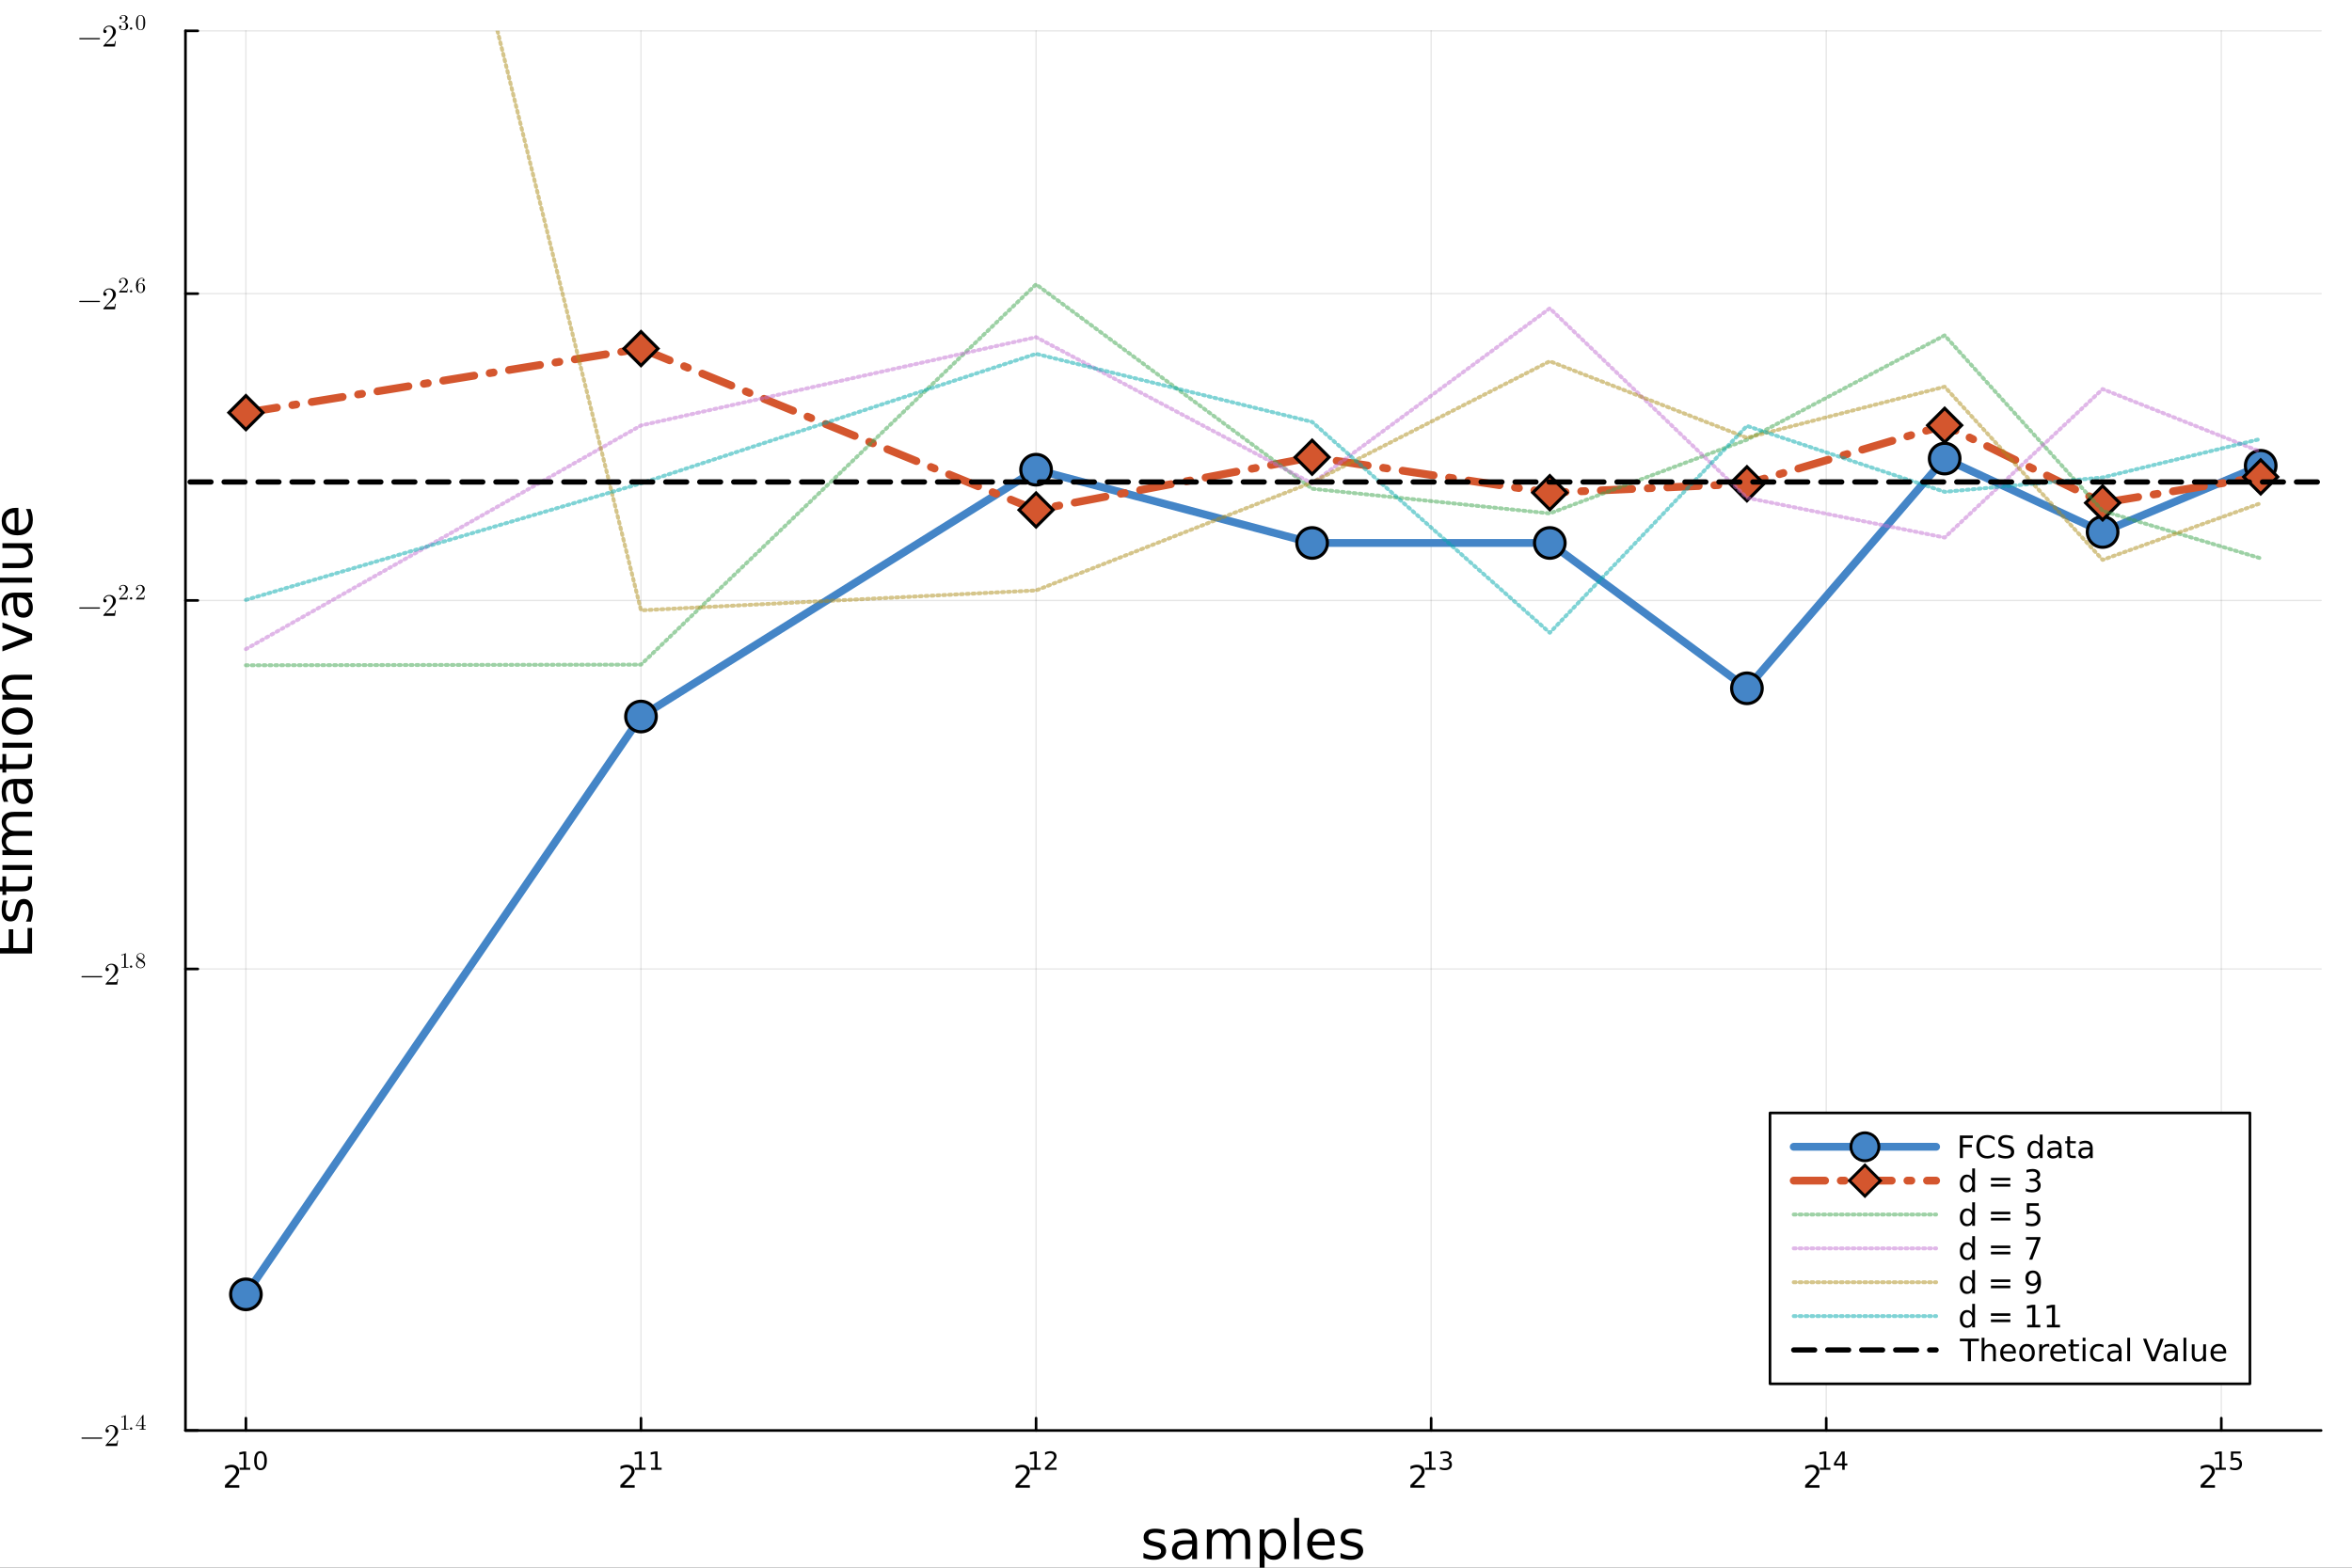 <svg xmlns="http://www.w3.org/2000/svg" xmlns:xlink="http://www.w3.org/1999/xlink" width="900" height="600" viewBox="0 0 3600 2400">
<rect x="0" y="0" width="3600" height="2400" fill="#333333" stroke="none"/>
<defs>
  <clipPath id="clip040">
    <rect x="0" y="0" width="3600" height="2400"></rect>
  </clipPath>
</defs>
<path clip-path="url(#clip040)" d="M0 2400 L3600 2400 L3600 0 L0 0  Z" fill="#ffffff" fill-rule="evenodd" fill-opacity="1"></path>
<defs>
  <clipPath id="clip041">
    <rect x="720" y="0" width="2521" height="2400"></rect>
  </clipPath>
</defs>
<path clip-path="url(#clip040)" d="M283.869 2189.94 L3552.76 2189.94 L3552.76 47.244 L283.869 47.244  Z" fill="#ffffff" fill-rule="evenodd" fill-opacity="1"></path>
<defs>
  <clipPath id="clip042">
    <rect x="283" y="47" width="3270" height="2144"></rect>
  </clipPath>
</defs>
<polyline clip-path="url(#clip042)" style="stroke:#000000; stroke-linecap:round; stroke-linejoin:round; stroke-width:2; stroke-opacity:0.1; fill:none" points="376.385,2189.94 376.385,47.244 "></polyline>
<polyline clip-path="url(#clip042)" style="stroke:#000000; stroke-linecap:round; stroke-linejoin:round; stroke-width:2; stroke-opacity:0.1; fill:none" points="981.101,2189.94 981.101,47.244 "></polyline>
<polyline clip-path="url(#clip042)" style="stroke:#000000; stroke-linecap:round; stroke-linejoin:round; stroke-width:2; stroke-opacity:0.1; fill:none" points="1585.82,2189.94 1585.82,47.244 "></polyline>
<polyline clip-path="url(#clip042)" style="stroke:#000000; stroke-linecap:round; stroke-linejoin:round; stroke-width:2; stroke-opacity:0.1; fill:none" points="2190.53,2189.94 2190.53,47.244 "></polyline>
<polyline clip-path="url(#clip042)" style="stroke:#000000; stroke-linecap:round; stroke-linejoin:round; stroke-width:2; stroke-opacity:0.1; fill:none" points="2795.25,2189.94 2795.25,47.244 "></polyline>
<polyline clip-path="url(#clip042)" style="stroke:#000000; stroke-linecap:round; stroke-linejoin:round; stroke-width:2; stroke-opacity:0.1; fill:none" points="3399.96,2189.94 3399.96,47.244 "></polyline>
<polyline clip-path="url(#clip042)" style="stroke:#000000; stroke-linecap:round; stroke-linejoin:round; stroke-width:2; stroke-opacity:0.1; fill:none" points="283.869,2189.94 3552.76,2189.94 "></polyline>
<polyline clip-path="url(#clip042)" style="stroke:#000000; stroke-linecap:round; stroke-linejoin:round; stroke-width:2; stroke-opacity:0.1; fill:none" points="283.869,1483.39 3552.76,1483.39 "></polyline>
<polyline clip-path="url(#clip042)" style="stroke:#000000; stroke-linecap:round; stroke-linejoin:round; stroke-width:2; stroke-opacity:0.1; fill:none" points="283.869,919.219 3552.76,919.219 "></polyline>
<polyline clip-path="url(#clip042)" style="stroke:#000000; stroke-linecap:round; stroke-linejoin:round; stroke-width:2; stroke-opacity:0.1; fill:none" points="283.869,449.56 3552.76,449.56 "></polyline>
<polyline clip-path="url(#clip042)" style="stroke:#000000; stroke-linecap:round; stroke-linejoin:round; stroke-width:2; stroke-opacity:0.1; fill:none" points="283.869,47.244 3552.76,47.244 "></polyline>
<polyline clip-path="url(#clip042)" style="stroke:#000000; stroke-linecap:round; stroke-linejoin:round; stroke-width:2; stroke-opacity:0.1; fill:none" points="283.869,-304.642 3552.76,-304.642 "></polyline>
<polyline clip-path="url(#clip042)" style="stroke:#000000; stroke-linecap:round; stroke-linejoin:round; stroke-width:2; stroke-opacity:0.1; fill:none" points="283.869,-617.343 3552.76,-617.343 "></polyline>
<polyline clip-path="url(#clip040)" style="stroke:#000000; stroke-linecap:round; stroke-linejoin:round; stroke-width:4; stroke-opacity:1; fill:none" points="283.869,2189.94 3552.76,2189.94 "></polyline>
<polyline clip-path="url(#clip040)" style="stroke:#000000; stroke-linecap:round; stroke-linejoin:round; stroke-width:4; stroke-opacity:1; fill:none" points="376.385,2189.94 376.385,2171.04 "></polyline>
<polyline clip-path="url(#clip040)" style="stroke:#000000; stroke-linecap:round; stroke-linejoin:round; stroke-width:4; stroke-opacity:1; fill:none" points="981.101,2189.94 981.101,2171.04 "></polyline>
<polyline clip-path="url(#clip040)" style="stroke:#000000; stroke-linecap:round; stroke-linejoin:round; stroke-width:4; stroke-opacity:1; fill:none" points="1585.82,2189.94 1585.82,2171.04 "></polyline>
<polyline clip-path="url(#clip040)" style="stroke:#000000; stroke-linecap:round; stroke-linejoin:round; stroke-width:4; stroke-opacity:1; fill:none" points="2190.53,2189.94 2190.53,2171.04 "></polyline>
<polyline clip-path="url(#clip040)" style="stroke:#000000; stroke-linecap:round; stroke-linejoin:round; stroke-width:4; stroke-opacity:1; fill:none" points="2795.25,2189.94 2795.25,2171.04 "></polyline>
<polyline clip-path="url(#clip040)" style="stroke:#000000; stroke-linecap:round; stroke-linejoin:round; stroke-width:4; stroke-opacity:1; fill:none" points="3399.96,2189.94 3399.96,2171.04 "></polyline>
<path clip-path="url(#clip040)" d="M349.926 2273.66 L366.245 2273.66 L366.245 2277.6 L344.301 2277.6 L344.301 2273.66 Q346.963 2270.91 351.546 2266.28 Q356.153 2261.62 357.333 2260.28 Q359.579 2257.76 360.458 2256.02 Q361.361 2254.26 361.361 2252.57 Q361.361 2249.82 359.417 2248.08 Q357.495 2246.35 354.393 2246.35 Q352.194 2246.35 349.741 2247.11 Q347.31 2247.87 344.532 2249.43 L344.532 2244.7 Q347.356 2243.57 349.81 2242.99 Q352.264 2242.41 354.301 2242.41 Q359.671 2242.41 362.866 2245.1 Q366.06 2247.78 366.06 2252.27 Q366.06 2254.4 365.25 2256.32 Q364.463 2258.22 362.356 2260.81 Q361.778 2261.49 358.676 2264.7 Q355.574 2267.9 349.926 2273.66 Z" fill="#000000" fill-rule="nonzero" fill-opacity="1"></path><path clip-path="url(#clip040)" d="M366.791 2246.99 L372.997 2246.99 L372.997 2225.57 L366.245 2226.92 L366.245 2223.46 L372.96 2222.11 L376.759 2222.11 L376.759 2246.99 L382.965 2246.99 L382.965 2250.19 L366.791 2250.19 L366.791 2246.99 Z" fill="#000000" fill-rule="nonzero" fill-opacity="1"></path><path clip-path="url(#clip040)" d="M398.764 2224.61 Q395.83 2224.61 394.344 2227.5 Q392.877 2230.38 392.877 2236.17 Q392.877 2241.95 394.344 2244.84 Q395.83 2247.72 398.764 2247.72 Q401.717 2247.72 403.184 2244.84 Q404.669 2241.95 404.669 2236.17 Q404.669 2230.38 403.184 2227.5 Q401.717 2224.61 398.764 2224.61 M398.764 2221.6 Q403.485 2221.6 405.967 2225.34 Q408.469 2229.07 408.469 2236.17 Q408.469 2243.26 405.967 2247.01 Q403.485 2250.73 398.764 2250.73 Q394.043 2250.73 391.542 2247.01 Q389.059 2243.26 389.059 2236.17 Q389.059 2229.07 391.542 2225.34 Q394.043 2221.6 398.764 2221.6 Z" fill="#000000" fill-rule="nonzero" fill-opacity="1"></path><path clip-path="url(#clip040)" d="M955.14 2273.66 L971.459 2273.66 L971.459 2277.6 L949.515 2277.6 L949.515 2273.66 Q952.177 2270.91 956.76 2266.28 Q961.367 2261.62 962.548 2260.28 Q964.793 2257.76 965.672 2256.02 Q966.575 2254.26 966.575 2252.57 Q966.575 2249.82 964.631 2248.08 Q962.71 2246.35 959.608 2246.35 Q957.409 2246.35 954.955 2247.11 Q952.524 2247.87 949.747 2249.43 L949.747 2244.7 Q952.571 2243.57 955.024 2242.99 Q957.478 2242.41 959.515 2242.41 Q964.885 2242.41 968.08 2245.1 Q971.274 2247.78 971.274 2252.27 Q971.274 2254.4 970.464 2256.32 Q969.677 2258.22 967.571 2260.81 Q966.992 2261.49 963.89 2264.7 Q960.788 2267.9 955.14 2273.66 Z" fill="#000000" fill-rule="nonzero" fill-opacity="1"></path><path clip-path="url(#clip040)" d="M972.005 2246.99 L978.211 2246.99 L978.211 2225.57 L971.459 2226.92 L971.459 2223.46 L978.174 2222.11 L981.973 2222.11 L981.973 2246.99 L988.18 2246.99 L988.18 2250.19 L972.005 2250.19 L972.005 2246.99 Z" fill="#000000" fill-rule="nonzero" fill-opacity="1"></path><path clip-path="url(#clip040)" d="M996.511 2246.99 L1002.72 2246.99 L1002.72 2225.57 L995.966 2226.92 L995.966 2223.46 L1002.68 2222.11 L1006.48 2222.11 L1006.48 2246.99 L1012.69 2246.99 L1012.69 2250.19 L996.511 2250.19 L996.511 2246.99 Z" fill="#000000" fill-rule="nonzero" fill-opacity="1"></path><path clip-path="url(#clip040)" d="M1560.01 2273.66 L1576.33 2273.66 L1576.33 2277.6 L1554.38 2277.6 L1554.38 2273.66 Q1557.04 2270.91 1561.63 2266.28 Q1566.23 2261.62 1567.41 2260.28 Q1569.66 2257.76 1570.54 2256.02 Q1571.44 2254.26 1571.44 2252.57 Q1571.44 2249.82 1569.5 2248.08 Q1567.58 2246.35 1564.47 2246.35 Q1562.28 2246.35 1559.82 2247.11 Q1557.39 2247.87 1554.61 2249.43 L1554.61 2244.7 Q1557.44 2243.57 1559.89 2242.99 Q1562.34 2242.41 1564.38 2242.41 Q1569.75 2242.41 1572.95 2245.1 Q1576.14 2247.78 1576.14 2252.27 Q1576.14 2254.4 1575.33 2256.32 Q1574.54 2258.22 1572.44 2260.81 Q1571.86 2261.49 1568.76 2264.7 Q1565.65 2267.9 1560.01 2273.66 Z" fill="#000000" fill-rule="nonzero" fill-opacity="1"></path><path clip-path="url(#clip040)" d="M1576.87 2246.99 L1583.08 2246.99 L1583.08 2225.57 L1576.33 2226.92 L1576.33 2223.46 L1583.04 2222.11 L1586.84 2222.11 L1586.84 2246.99 L1593.05 2246.99 L1593.05 2250.19 L1576.87 2250.19 L1576.87 2246.99 Z" fill="#000000" fill-rule="nonzero" fill-opacity="1"></path><path clip-path="url(#clip040)" d="M1603.99 2246.99 L1617.25 2246.99 L1617.25 2250.19 L1599.42 2250.19 L1599.42 2246.99 Q1601.58 2244.75 1605.31 2240.99 Q1609.05 2237.21 1610.01 2236.12 Q1611.83 2234.07 1612.55 2232.66 Q1613.28 2231.23 1613.28 2229.86 Q1613.28 2227.62 1611.7 2226.21 Q1610.14 2224.8 1607.62 2224.8 Q1605.84 2224.8 1603.84 2225.42 Q1601.87 2226.04 1599.61 2227.3 L1599.61 2223.46 Q1601.9 2222.54 1603.9 2222.07 Q1605.89 2221.6 1607.55 2221.6 Q1611.91 2221.6 1614.51 2223.78 Q1617.1 2225.96 1617.1 2229.61 Q1617.1 2231.34 1616.44 2232.9 Q1615.8 2234.44 1614.09 2236.55 Q1613.62 2237.1 1611.1 2239.71 Q1608.58 2242.31 1603.99 2246.99 Z" fill="#000000" fill-rule="nonzero" fill-opacity="1"></path><path clip-path="url(#clip040)" d="M2164.34 2273.66 L2180.66 2273.66 L2180.66 2277.6 L2158.71 2277.6 L2158.71 2273.66 Q2161.37 2270.91 2165.96 2266.28 Q2170.56 2261.62 2171.74 2260.28 Q2173.99 2257.76 2174.87 2256.02 Q2175.77 2254.26 2175.77 2252.57 Q2175.77 2249.82 2173.83 2248.08 Q2171.91 2246.35 2168.8 2246.35 Q2166.61 2246.35 2164.15 2247.11 Q2161.72 2247.87 2158.94 2249.43 L2158.94 2244.7 Q2161.77 2243.57 2164.22 2242.99 Q2166.67 2242.41 2168.71 2242.41 Q2174.08 2242.41 2177.28 2245.1 Q2180.47 2247.78 2180.47 2252.27 Q2180.47 2254.4 2179.66 2256.32 Q2178.87 2258.22 2176.77 2260.81 Q2176.19 2261.49 2173.09 2264.7 Q2169.98 2267.9 2164.34 2273.66 Z" fill="#000000" fill-rule="nonzero" fill-opacity="1"></path><path clip-path="url(#clip040)" d="M2181.2 2246.99 L2187.41 2246.99 L2187.41 2225.57 L2180.66 2226.92 L2180.66 2223.46 L2187.37 2222.11 L2191.17 2222.11 L2191.17 2246.99 L2197.38 2246.99 L2197.38 2250.19 L2181.2 2250.19 L2181.2 2246.99 Z" fill="#000000" fill-rule="nonzero" fill-opacity="1"></path><path clip-path="url(#clip040)" d="M2216.56 2235.05 Q2219.29 2235.63 2220.81 2237.47 Q2222.35 2239.32 2222.35 2242.02 Q2222.35 2246.18 2219.49 2248.46 Q2216.64 2250.73 2211.37 2250.73 Q2209.6 2250.73 2207.72 2250.37 Q2205.86 2250.04 2203.86 2249.34 L2203.86 2245.67 Q2205.44 2246.59 2207.33 2247.06 Q2209.21 2247.53 2211.26 2247.53 Q2214.83 2247.53 2216.69 2246.12 Q2218.57 2244.71 2218.57 2242.02 Q2218.57 2239.54 2216.82 2238.15 Q2215.09 2236.74 2211.99 2236.74 L2208.72 2236.74 L2208.72 2233.62 L2212.14 2233.62 Q2214.94 2233.62 2216.43 2232.51 Q2217.91 2231.38 2217.91 2229.27 Q2217.91 2227.11 2216.37 2225.96 Q2214.85 2224.8 2211.99 2224.8 Q2210.43 2224.8 2208.64 2225.13 Q2206.86 2225.47 2204.71 2226.19 L2204.71 2222.8 Q2206.87 2222.2 2208.76 2221.9 Q2210.65 2221.6 2212.33 2221.6 Q2216.65 2221.6 2219.17 2223.57 Q2221.69 2225.53 2221.69 2228.88 Q2221.69 2231.21 2220.36 2232.83 Q2219.02 2234.43 2216.56 2235.05 Z" fill="#000000" fill-rule="nonzero" fill-opacity="1"></path><path clip-path="url(#clip040)" d="M2768.59 2273.66 L2784.91 2273.66 L2784.91 2277.6 L2762.97 2277.6 L2762.97 2273.66 Q2765.63 2270.91 2770.21 2266.28 Q2774.82 2261.62 2776 2260.28 Q2778.24 2257.76 2779.12 2256.02 Q2780.03 2254.26 2780.03 2252.57 Q2780.03 2249.82 2778.08 2248.08 Q2776.16 2246.35 2773.06 2246.35 Q2770.86 2246.35 2768.41 2247.11 Q2765.98 2247.87 2763.2 2249.43 L2763.2 2244.7 Q2766.02 2243.57 2768.48 2242.99 Q2770.93 2242.41 2772.97 2242.41 Q2778.34 2242.41 2781.53 2245.1 Q2784.73 2247.78 2784.73 2252.27 Q2784.73 2254.4 2783.92 2256.32 Q2783.13 2258.22 2781.02 2260.81 Q2780.44 2261.49 2777.34 2264.7 Q2774.24 2267.9 2768.59 2273.66 Z" fill="#000000" fill-rule="nonzero" fill-opacity="1"></path><path clip-path="url(#clip040)" d="M2785.46 2246.99 L2791.66 2246.99 L2791.66 2225.57 L2784.91 2226.92 L2784.91 2223.46 L2791.63 2222.11 L2795.42 2222.11 L2795.42 2246.99 L2801.63 2246.99 L2801.63 2250.19 L2785.46 2250.19 L2785.46 2246.99 Z" fill="#000000" fill-rule="nonzero" fill-opacity="1"></path><path clip-path="url(#clip040)" d="M2819.74 2225.42 L2810.15 2240.41 L2819.74 2240.41 L2819.74 2225.42 M2818.75 2222.11 L2823.52 2222.11 L2823.52 2240.41 L2827.53 2240.41 L2827.53 2243.57 L2823.52 2243.57 L2823.52 2250.19 L2819.74 2250.19 L2819.74 2243.57 L2807.07 2243.57 L2807.07 2239.9 L2818.75 2222.11 Z" fill="#000000" fill-rule="nonzero" fill-opacity="1"></path><path clip-path="url(#clip040)" d="M3373.91 2273.66 L3390.23 2273.66 L3390.23 2277.6 L3368.28 2277.6 L3368.28 2273.66 Q3370.95 2270.91 3375.53 2266.28 Q3380.14 2261.62 3381.32 2260.28 Q3383.56 2257.76 3384.44 2256.02 Q3385.34 2254.26 3385.34 2252.57 Q3385.34 2249.82 3383.4 2248.08 Q3381.48 2246.35 3378.38 2246.35 Q3376.18 2246.35 3373.72 2247.11 Q3371.29 2247.87 3368.52 2249.43 L3368.52 2244.7 Q3371.34 2243.57 3373.79 2242.99 Q3376.25 2242.41 3378.28 2242.41 Q3383.66 2242.41 3386.85 2245.1 Q3390.04 2247.78 3390.04 2252.27 Q3390.04 2254.4 3389.23 2256.32 Q3388.45 2258.22 3386.34 2260.81 Q3385.76 2261.49 3382.66 2264.7 Q3379.56 2267.9 3373.91 2273.66 Z" fill="#000000" fill-rule="nonzero" fill-opacity="1"></path><path clip-path="url(#clip040)" d="M3390.77 2246.99 L3396.98 2246.99 L3396.98 2225.57 L3390.23 2226.92 L3390.23 2223.46 L3396.94 2222.11 L3400.74 2222.11 L3400.74 2246.99 L3406.95 2246.99 L3406.95 2250.19 L3390.77 2250.19 L3390.77 2246.99 Z" fill="#000000" fill-rule="nonzero" fill-opacity="1"></path><path clip-path="url(#clip040)" d="M3414.66 2222.11 L3429.57 2222.11 L3429.57 2225.3 L3418.14 2225.3 L3418.14 2232.19 Q3418.97 2231.91 3419.79 2231.77 Q3420.62 2231.62 3421.45 2231.62 Q3426.15 2231.62 3428.9 2234.2 Q3431.64 2236.78 3431.64 2241.18 Q3431.64 2245.71 3428.82 2248.23 Q3426 2250.73 3420.87 2250.73 Q3419.1 2250.73 3417.26 2250.43 Q3415.43 2250.13 3413.48 2249.53 L3413.48 2245.71 Q3415.17 2246.63 3416.97 2247.08 Q3418.78 2247.53 3420.79 2247.53 Q3424.05 2247.53 3425.95 2245.82 Q3427.84 2244.11 3427.84 2241.18 Q3427.84 2238.24 3425.95 2236.53 Q3424.05 2234.82 3420.79 2234.82 Q3419.27 2234.82 3417.74 2235.16 Q3416.24 2235.5 3414.66 2236.21 L3414.66 2222.11 Z" fill="#000000" fill-rule="nonzero" fill-opacity="1"></path><path clip-path="url(#clip040)" d="M1782.4 2342.74 L1782.4 2349.79 Q1779.24 2348.17 1775.84 2347.36 Q1772.44 2346.55 1768.79 2346.55 Q1763.24 2346.55 1760.45 2348.25 Q1757.69 2349.95 1757.69 2353.36 Q1757.69 2355.95 1759.68 2357.45 Q1761.66 2358.91 1767.66 2360.24 L1770.21 2360.81 Q1778.15 2362.51 1781.47 2365.63 Q1784.84 2368.71 1784.84 2374.26 Q1784.84 2380.58 1779.81 2384.27 Q1774.83 2387.95 1766.08 2387.95 Q1762.43 2387.95 1758.46 2387.22 Q1754.53 2386.53 1750.16 2385.12 L1750.16 2377.42 Q1754.29 2379.57 1758.3 2380.66 Q1762.31 2381.71 1766.24 2381.71 Q1771.51 2381.71 1774.34 2379.93 Q1777.18 2378.11 1777.18 2374.83 Q1777.18 2371.79 1775.11 2370.17 Q1773.09 2368.55 1766.16 2367.05 L1763.57 2366.44 Q1756.64 2364.98 1753.56 2361.99 Q1750.48 2358.95 1750.48 2353.68 Q1750.48 2347.28 1755.02 2343.8 Q1759.56 2340.31 1767.9 2340.31 Q1772.03 2340.31 1775.68 2340.92 Q1779.33 2341.53 1782.4 2342.74 Z" fill="#000000" fill-rule="nonzero" fill-opacity="1"></path><path clip-path="url(#clip040)" d="M1817.32 2363.97 Q1808.29 2363.97 1804.81 2366.04 Q1801.32 2368.1 1801.32 2373.09 Q1801.32 2377.06 1803.91 2379.4 Q1806.55 2381.71 1811.04 2381.71 Q1817.24 2381.71 1820.97 2377.34 Q1824.74 2372.92 1824.74 2365.63 L1824.74 2363.97 L1817.32 2363.97 M1832.19 2360.89 L1832.19 2386.78 L1824.74 2386.78 L1824.74 2379.89 Q1822.18 2384.02 1818.38 2386.01 Q1814.57 2387.95 1809.06 2387.95 Q1802.09 2387.95 1797.96 2384.06 Q1793.87 2380.13 1793.87 2373.57 Q1793.87 2365.92 1798.97 2362.03 Q1804.12 2358.14 1814.29 2358.14 L1824.74 2358.14 L1824.74 2357.41 Q1824.74 2352.26 1821.33 2349.47 Q1817.97 2346.63 1811.85 2346.63 Q1807.97 2346.63 1804.28 2347.56 Q1800.59 2348.5 1797.19 2350.36 L1797.19 2343.47 Q1801.28 2341.89 1805.13 2341.12 Q1808.98 2340.31 1812.62 2340.31 Q1822.47 2340.31 1827.33 2345.42 Q1832.19 2350.52 1832.19 2360.89 Z" fill="#000000" fill-rule="nonzero" fill-opacity="1"></path><path clip-path="url(#clip040)" d="M1882.87 2350.12 Q1885.66 2345.09 1889.55 2342.7 Q1893.44 2340.31 1898.71 2340.31 Q1905.8 2340.31 1909.64 2345.3 Q1913.49 2350.24 1913.49 2359.39 L1913.49 2386.78 L1906 2386.78 L1906 2359.64 Q1906 2353.11 1903.69 2349.95 Q1901.38 2346.8 1896.64 2346.8 Q1890.85 2346.8 1887.49 2350.64 Q1884.12 2354.49 1884.12 2361.14 L1884.12 2386.78 L1876.63 2386.78 L1876.63 2359.64 Q1876.63 2353.07 1874.32 2349.95 Q1872.01 2346.8 1867.19 2346.8 Q1861.48 2346.8 1858.12 2350.68 Q1854.75 2354.53 1854.75 2361.14 L1854.75 2386.78 L1847.26 2386.78 L1847.26 2341.41 L1854.75 2341.41 L1854.75 2348.46 Q1857.31 2344.28 1860.87 2342.3 Q1864.44 2340.31 1869.34 2340.31 Q1874.28 2340.31 1877.72 2342.83 Q1881.21 2345.34 1882.87 2350.12 Z" fill="#000000" fill-rule="nonzero" fill-opacity="1"></path><path clip-path="url(#clip040)" d="M1935.57 2379.97 L1935.57 2404.03 L1928.08 2404.03 L1928.08 2341.41 L1935.57 2341.41 L1935.57 2348.29 Q1937.92 2344.24 1941.48 2342.3 Q1945.09 2340.31 1950.07 2340.31 Q1958.34 2340.31 1963.48 2346.88 Q1968.67 2353.44 1968.67 2364.13 Q1968.67 2374.83 1963.48 2381.39 Q1958.34 2387.95 1950.07 2387.95 Q1945.09 2387.95 1941.48 2386.01 Q1937.92 2384.02 1935.57 2379.97 M1960.93 2364.13 Q1960.93 2355.91 1957.53 2351.25 Q1954.16 2346.55 1948.25 2346.55 Q1942.33 2346.55 1938.93 2351.25 Q1935.57 2355.91 1935.57 2364.13 Q1935.57 2372.36 1938.93 2377.06 Q1942.33 2381.71 1948.25 2381.71 Q1954.16 2381.71 1957.53 2377.06 Q1960.93 2372.36 1960.93 2364.13 Z" fill="#000000" fill-rule="nonzero" fill-opacity="1"></path><path clip-path="url(#clip040)" d="M1981.02 2323.75 L1988.47 2323.75 L1988.47 2386.78 L1981.02 2386.78 L1981.02 2323.75 Z" fill="#000000" fill-rule="nonzero" fill-opacity="1"></path><path clip-path="url(#clip040)" d="M2042.88 2362.23 L2042.88 2365.87 L2008.61 2365.87 Q2009.09 2373.57 2013.23 2377.62 Q2017.4 2381.63 2024.81 2381.63 Q2029.1 2381.63 2033.12 2380.58 Q2037.17 2379.53 2041.14 2377.42 L2041.14 2384.47 Q2037.13 2386.17 2032.91 2387.06 Q2028.7 2387.95 2024.37 2387.95 Q2013.51 2387.95 2007.15 2381.63 Q2000.83 2375.31 2000.83 2364.54 Q2000.83 2353.4 2006.82 2346.88 Q2012.86 2340.31 2023.07 2340.31 Q2032.22 2340.31 2037.53 2346.23 Q2042.88 2352.1 2042.88 2362.23 M2035.42 2360.04 Q2035.34 2353.92 2031.98 2350.28 Q2028.66 2346.63 2023.15 2346.63 Q2016.91 2346.63 2013.14 2350.16 Q2009.42 2353.68 2008.85 2360.08 L2035.42 2360.04 Z" fill="#000000" fill-rule="nonzero" fill-opacity="1"></path><path clip-path="url(#clip040)" d="M2084.03 2342.74 L2084.03 2349.79 Q2080.88 2348.17 2077.47 2347.36 Q2074.07 2346.55 2070.42 2346.55 Q2064.87 2346.55 2062.08 2348.25 Q2059.32 2349.95 2059.32 2353.36 Q2059.32 2355.95 2061.31 2357.45 Q2063.29 2358.91 2069.29 2360.24 L2071.84 2360.81 Q2079.78 2362.51 2083.1 2365.63 Q2086.47 2368.71 2086.47 2374.26 Q2086.47 2380.58 2081.44 2384.27 Q2076.46 2387.95 2067.71 2387.95 Q2064.06 2387.95 2060.09 2387.22 Q2056.16 2386.53 2051.79 2385.12 L2051.79 2377.42 Q2055.92 2379.57 2059.93 2380.66 Q2063.94 2381.71 2067.87 2381.71 Q2073.14 2381.71 2075.97 2379.93 Q2078.81 2378.11 2078.81 2374.83 Q2078.81 2371.79 2076.74 2370.17 Q2074.72 2368.55 2067.79 2367.05 L2065.2 2366.44 Q2058.27 2364.98 2055.19 2361.99 Q2052.11 2358.95 2052.11 2353.68 Q2052.11 2347.28 2056.65 2343.8 Q2061.19 2340.31 2069.53 2340.31 Q2073.66 2340.31 2077.31 2340.92 Q2080.96 2341.53 2084.03 2342.74 Z" fill="#000000" fill-rule="nonzero" fill-opacity="1"></path><polyline clip-path="url(#clip040)" style="stroke:#000000; stroke-linecap:round; stroke-linejoin:round; stroke-width:4; stroke-opacity:1; fill:none" points="283.869,2189.94 283.869,47.244 "></polyline>
<polyline clip-path="url(#clip040)" style="stroke:#000000; stroke-linecap:round; stroke-linejoin:round; stroke-width:4; stroke-opacity:1; fill:none" points="283.869,2189.94 302.767,2189.94 "></polyline>
<polyline clip-path="url(#clip040)" style="stroke:#000000; stroke-linecap:round; stroke-linejoin:round; stroke-width:4; stroke-opacity:1; fill:none" points="283.869,1483.39 302.767,1483.39 "></polyline>
<polyline clip-path="url(#clip040)" style="stroke:#000000; stroke-linecap:round; stroke-linejoin:round; stroke-width:4; stroke-opacity:1; fill:none" points="283.869,919.219 302.767,919.219 "></polyline>
<polyline clip-path="url(#clip040)" style="stroke:#000000; stroke-linecap:round; stroke-linejoin:round; stroke-width:4; stroke-opacity:1; fill:none" points="283.869,449.56 302.767,449.56 "></polyline>
<polyline clip-path="url(#clip040)" style="stroke:#000000; stroke-linecap:round; stroke-linejoin:round; stroke-width:4; stroke-opacity:1; fill:none" points="283.869,47.244 302.767,47.244 "></polyline>
<polyline clip-path="url(#clip040)" style="stroke:#000000; stroke-linecap:round; stroke-linejoin:round; stroke-width:4; stroke-opacity:1; fill:none" points="283.869,-304.642 302.767,-304.642 "></polyline>
<polyline clip-path="url(#clip040)" style="stroke:#000000; stroke-linecap:round; stroke-linejoin:round; stroke-width:4; stroke-opacity:1; fill:none" points="283.869,-617.343 302.767,-617.343 "></polyline>
<path clip-path="url(#clip040)" d="M156.3 2200.97 Q156.581 2201.25 156.581 2201.65 Q156.581 2202.05 156.3 2202.33 Q156.019 2202.61 155.621 2202.61 L125.593 2202.61 Q125.195 2202.61 124.914 2202.33 Q124.633 2202.05 124.633 2201.65 Q124.633 2201.25 124.914 2200.97 Q125.195 2200.69 125.593 2200.69 L155.621 2200.69 Q156.019 2200.69 156.3 2200.97 Z" fill="#000000" fill-rule="nonzero" fill-opacity="1"></path><path clip-path="url(#clip040)" d="M161.586 2213.64 Q161.586 2212.77 161.656 2212.52 Q161.75 2212.26 162.124 2211.86 L171.329 2201.6 Q176.365 2195.93 176.365 2190.99 Q176.365 2187.78 174.679 2185.49 Q173.016 2183.19 169.948 2183.19 Q167.84 2183.19 166.059 2184.48 Q164.279 2185.77 163.46 2188.06 Q163.6 2188.02 164.092 2188.02 Q165.286 2188.02 165.942 2188.77 Q166.622 2189.52 166.622 2190.52 Q166.622 2191.81 165.778 2192.44 Q164.959 2193.05 164.139 2193.05 Q163.811 2193.05 163.366 2192.98 Q162.944 2192.91 162.265 2192.26 Q161.586 2191.58 161.586 2190.38 Q161.586 2187.03 164.115 2184.36 Q166.668 2181.69 170.557 2181.69 Q174.96 2181.69 177.841 2184.32 Q180.745 2186.92 180.745 2190.99 Q180.745 2192.42 180.3 2193.73 Q179.879 2195.02 179.293 2196.03 Q178.731 2197.03 177.185 2198.65 Q175.639 2200.27 174.398 2201.41 Q173.156 2202.56 170.369 2205 L165.286 2209.94 L173.929 2209.94 Q178.145 2209.94 178.473 2209.57 Q178.942 2208.89 179.527 2205.3 L180.745 2205.3 L179.387 2213.64 L161.586 2213.64 Z" fill="#000000" fill-rule="nonzero" fill-opacity="1"></path><path clip-path="url(#clip040)" d="M185.667 2169.59 L185.667 2168.54 Q189.7 2168.54 191.782 2166.39 Q192.356 2166.39 192.455 2166.53 Q192.553 2166.66 192.553 2167.26 L192.553 2186.1 Q192.553 2187.1 193.045 2187.41 Q193.537 2187.73 195.684 2187.73 L196.75 2187.73 L196.75 2188.76 Q195.57 2188.66 191.307 2188.66 Q187.044 2188.66 185.88 2188.76 L185.88 2187.73 L186.946 2187.73 Q189.061 2187.73 189.569 2187.43 Q190.077 2187.12 190.077 2186.1 L190.077 2168.71 Q188.323 2169.59 185.667 2169.59 Z" fill="#000000" fill-rule="nonzero" fill-opacity="1"></path><path clip-path="url(#clip040)" d="M199.39 2188.22 Q198.882 2187.68 198.882 2186.97 Q198.882 2186.27 199.39 2185.76 Q199.898 2185.23 200.669 2185.23 Q201.407 2185.23 201.899 2185.72 Q202.407 2186.2 202.407 2186.99 Q202.407 2187.76 201.866 2188.27 Q201.341 2188.76 200.669 2188.76 Q199.898 2188.76 199.39 2188.22 Z" fill="#000000" fill-rule="nonzero" fill-opacity="1"></path><path clip-path="url(#clip040)" d="M208.121 2183.22 L208.121 2182.18 L218.434 2166.43 Q218.697 2166.02 219.106 2166.03 Q219.484 2166.03 219.566 2166.18 Q219.648 2166.33 219.648 2166.9 L219.648 2182.18 L223.009 2182.18 L223.009 2183.22 L219.648 2183.22 L219.648 2186.13 Q219.648 2187.1 220.041 2187.41 Q220.451 2187.73 222.189 2187.73 L222.894 2187.73 L222.894 2188.76 Q221.517 2188.66 218.336 2188.66 Q215.171 2188.66 213.794 2188.76 L213.794 2187.73 L214.499 2187.73 Q216.237 2187.73 216.647 2187.43 Q217.057 2187.12 217.057 2186.13 L217.057 2183.22 L208.121 2183.22 M209.072 2182.18 L217.254 2182.18 L217.254 2169.66 L209.072 2182.18 Z" fill="#000000" fill-rule="nonzero" fill-opacity="1"></path><path clip-path="url(#clip040)" d="M156.3 1494.66 Q156.581 1494.94 156.581 1495.34 Q156.581 1495.73 156.3 1496.02 Q156.019 1496.3 155.621 1496.3 L125.593 1496.3 Q125.195 1496.3 124.914 1496.02 Q124.633 1495.73 124.633 1495.34 Q124.633 1494.94 124.914 1494.66 Q125.195 1494.38 125.593 1494.38 L155.621 1494.38 Q156.019 1494.38 156.3 1494.66 Z" fill="#000000" fill-rule="nonzero" fill-opacity="1"></path><path clip-path="url(#clip040)" d="M161.586 1507.33 Q161.586 1506.46 161.656 1506.2 Q161.75 1505.95 162.124 1505.55 L171.329 1495.29 Q176.365 1489.62 176.365 1484.68 Q176.365 1481.47 174.679 1479.17 Q173.016 1476.88 169.948 1476.88 Q167.84 1476.88 166.059 1478.17 Q164.279 1479.46 163.46 1481.75 Q163.6 1481.7 164.092 1481.7 Q165.286 1481.7 165.942 1482.45 Q166.622 1483.2 166.622 1484.21 Q166.622 1485.5 165.778 1486.13 Q164.959 1486.74 164.139 1486.74 Q163.811 1486.74 163.366 1486.67 Q162.944 1486.6 162.265 1485.94 Q161.586 1485.26 161.586 1484.07 Q161.586 1480.72 164.115 1478.05 Q166.668 1475.38 170.557 1475.38 Q174.96 1475.38 177.841 1478 Q180.745 1480.6 180.745 1484.68 Q180.745 1486.11 180.3 1487.42 Q179.879 1488.71 179.293 1489.72 Q178.731 1490.72 177.185 1492.34 Q175.639 1493.95 174.398 1495.1 Q173.156 1496.25 170.369 1498.69 L165.286 1503.63 L173.929 1503.63 Q178.145 1503.63 178.473 1503.25 Q178.942 1502.57 179.527 1498.99 L180.745 1498.99 L179.387 1507.33 L161.586 1507.33 Z" fill="#000000" fill-rule="nonzero" fill-opacity="1"></path><path clip-path="url(#clip040)" d="M185.667 1462.43 L185.667 1461.38 Q189.7 1461.38 191.782 1459.23 Q192.356 1459.23 192.455 1459.36 Q192.553 1459.49 192.553 1460.1 L192.553 1478.94 Q192.553 1479.94 193.045 1480.25 Q193.537 1480.56 195.684 1480.56 L196.75 1480.56 L196.75 1481.59 Q195.57 1481.5 191.307 1481.5 Q187.044 1481.5 185.88 1481.59 L185.88 1480.56 L186.946 1480.56 Q189.061 1480.56 189.569 1480.27 Q190.077 1479.95 190.077 1478.94 L190.077 1461.54 Q188.323 1462.43 185.667 1462.43 Z" fill="#000000" fill-rule="nonzero" fill-opacity="1"></path><path clip-path="url(#clip040)" d="M199.39 1481.05 Q198.882 1480.51 198.882 1479.81 Q198.882 1479.1 199.39 1478.59 Q199.898 1478.07 200.669 1478.07 Q201.407 1478.07 201.899 1478.56 Q202.407 1479.04 202.407 1479.82 Q202.407 1480.59 201.866 1481.1 Q201.341 1481.59 200.669 1481.59 Q199.898 1481.59 199.39 1481.05 Z" fill="#000000" fill-rule="nonzero" fill-opacity="1"></path><path clip-path="url(#clip040)" d="M208.121 1476.53 Q208.121 1472.77 212.958 1470.35 Q210.876 1468.94 210.499 1468.53 Q209.023 1466.89 209.023 1464.84 Q209.023 1462.49 210.794 1460.87 Q212.581 1459.23 215.106 1459.23 Q217.516 1459.23 219.336 1460.62 Q221.156 1462.02 221.156 1464.23 Q221.156 1467.35 217.09 1469.45 Q219.779 1471.12 220.418 1471.82 Q222.058 1473.64 222.058 1475.95 Q222.058 1478.64 219.992 1480.5 Q217.926 1482.33 215.073 1482.33 Q212.286 1482.33 210.204 1480.71 Q208.121 1479.09 208.121 1476.53 M209.794 1476.53 Q209.794 1478.61 211.351 1480 Q212.925 1481.4 215.106 1481.4 Q217.221 1481.4 218.795 1480.18 Q220.385 1478.97 220.385 1477.17 Q220.385 1476.46 220.139 1475.86 Q219.91 1475.25 219.434 1474.77 Q218.975 1474.28 218.68 1474.07 Q218.401 1473.84 217.86 1473.46 L213.729 1470.86 Q209.794 1473.04 209.794 1476.53 M210.499 1463.53 Q210.499 1465.13 212.187 1466.25 L216.352 1468.94 Q219.68 1466.99 219.68 1464.23 Q219.68 1462.44 218.319 1461.26 Q216.959 1460.07 215.073 1460.07 Q213.22 1460.07 211.86 1461.05 Q210.499 1462.02 210.499 1463.53 Z" fill="#000000" fill-rule="nonzero" fill-opacity="1"></path><path clip-path="url(#clip040)" d="M152.887 930.119 Q153.168 930.4 153.168 930.799 Q153.168 931.197 152.887 931.478 Q152.606 931.759 152.208 931.759 L122.18 931.759 Q121.782 931.759 121.501 931.478 Q121.22 931.197 121.22 930.799 Q121.22 930.4 121.501 930.119 Q121.782 929.838 122.18 929.838 L152.208 929.838 Q152.606 929.838 152.887 930.119 Z" fill="#000000" fill-rule="nonzero" fill-opacity="1"></path><path clip-path="url(#clip040)" d="M158.173 942.791 Q158.173 941.924 158.244 941.667 Q158.337 941.409 158.712 941.011 L167.917 930.752 Q172.953 925.083 172.953 920.141 Q172.953 916.932 171.266 914.637 Q169.603 912.342 166.535 912.342 Q164.427 912.342 162.647 913.63 Q160.867 914.918 160.047 917.214 Q160.188 917.167 160.679 917.167 Q161.874 917.167 162.53 917.916 Q163.209 918.666 163.209 919.673 Q163.209 920.961 162.366 921.593 Q161.546 922.202 160.726 922.202 Q160.398 922.202 159.953 922.132 Q159.532 922.062 158.852 921.406 Q158.173 920.727 158.173 919.532 Q158.173 916.183 160.703 913.513 Q163.256 910.843 167.144 910.843 Q171.547 910.843 174.428 913.466 Q177.333 916.066 177.333 920.141 Q177.333 921.57 176.888 922.882 Q176.466 924.17 175.881 925.177 Q175.318 926.184 173.773 927.8 Q172.227 929.417 170.985 930.564 Q169.744 931.712 166.957 934.148 L161.874 939.09 L170.517 939.09 Q174.733 939.09 175.061 938.715 Q175.529 938.036 176.115 934.452 L177.333 934.452 L175.974 942.791 L158.173 942.791 Z" fill="#000000" fill-rule="nonzero" fill-opacity="1"></path><path clip-path="url(#clip040)" d="M182.254 917.795 Q182.254 917.188 182.303 917.008 Q182.369 916.827 182.631 916.549 L189.075 909.367 Q192.6 905.4 192.6 901.94 Q192.6 899.694 191.419 898.087 Q190.255 896.48 188.107 896.48 Q186.632 896.48 185.386 897.382 Q184.14 898.284 183.566 899.891 Q183.664 899.858 184.009 899.858 Q184.845 899.858 185.304 900.382 Q185.779 900.907 185.779 901.612 Q185.779 902.514 185.189 902.957 Q184.615 903.383 184.041 903.383 Q183.812 903.383 183.5 903.334 Q183.205 903.285 182.73 902.825 Q182.254 902.35 182.254 901.514 Q182.254 899.169 184.025 897.3 Q185.812 895.431 188.534 895.431 Q191.616 895.431 193.633 897.267 Q195.666 899.087 195.666 901.94 Q195.666 902.94 195.354 903.858 Q195.059 904.76 194.649 905.465 Q194.256 906.17 193.174 907.301 Q192.092 908.433 191.223 909.236 Q190.354 910.04 188.403 911.745 L184.845 915.204 L190.895 915.204 Q193.846 915.204 194.075 914.942 Q194.403 914.466 194.813 911.958 L195.666 911.958 L194.715 917.795 L182.254 917.795 Z" fill="#000000" fill-rule="nonzero" fill-opacity="1"></path><path clip-path="url(#clip040)" d="M199.39 917.254 Q198.882 916.713 198.882 916.008 Q198.882 915.303 199.39 914.794 Q199.898 914.27 200.669 914.27 Q201.407 914.27 201.899 914.762 Q202.407 915.237 202.407 916.024 Q202.407 916.795 201.866 917.303 Q201.341 917.795 200.669 917.795 Q199.898 917.795 199.39 917.254 Z" fill="#000000" fill-rule="nonzero" fill-opacity="1"></path><path clip-path="url(#clip040)" d="M208.121 917.795 Q208.121 917.188 208.171 917.008 Q208.236 916.827 208.498 916.549 L214.942 909.367 Q218.467 905.4 218.467 901.94 Q218.467 899.694 217.287 898.087 Q216.122 896.48 213.975 896.48 Q212.499 896.48 211.253 897.382 Q210.007 898.284 209.433 899.891 Q209.531 899.858 209.876 899.858 Q210.712 899.858 211.171 900.382 Q211.646 900.907 211.646 901.612 Q211.646 902.514 211.056 902.957 Q210.482 903.383 209.908 903.383 Q209.679 903.383 209.367 903.334 Q209.072 903.285 208.597 902.825 Q208.121 902.35 208.121 901.514 Q208.121 899.169 209.892 897.3 Q211.679 895.431 214.401 895.431 Q217.483 895.431 219.5 897.267 Q221.533 899.087 221.533 901.94 Q221.533 902.94 221.222 903.858 Q220.926 904.76 220.517 905.465 Q220.123 906.17 219.041 907.301 Q217.959 908.433 217.09 909.236 Q216.221 910.04 214.27 911.745 L210.712 915.204 L216.762 915.204 Q219.713 915.204 219.943 914.942 Q220.271 914.466 220.68 911.958 L221.533 911.958 L220.582 917.795 L208.121 917.795 Z" fill="#000000" fill-rule="nonzero" fill-opacity="1"></path><path clip-path="url(#clip040)" d="M152.887 460.83 Q153.168 461.111 153.168 461.509 Q153.168 461.907 152.887 462.188 Q152.606 462.469 152.208 462.469 L122.18 462.469 Q121.782 462.469 121.501 462.188 Q121.22 461.907 121.22 461.509 Q121.22 461.111 121.501 460.83 Q121.782 460.549 122.18 460.549 L152.208 460.549 Q152.606 460.549 152.887 460.83 Z" fill="#000000" fill-rule="nonzero" fill-opacity="1"></path><path clip-path="url(#clip040)" d="M158.173 473.501 Q158.173 472.635 158.244 472.377 Q158.337 472.12 158.712 471.721 L167.917 461.462 Q172.953 455.794 172.953 450.852 Q172.953 447.643 171.266 445.348 Q169.603 443.052 166.535 443.052 Q164.427 443.052 162.647 444.341 Q160.867 445.629 160.047 447.924 Q160.188 447.877 160.679 447.877 Q161.874 447.877 162.53 448.627 Q163.209 449.376 163.209 450.384 Q163.209 451.672 162.366 452.304 Q161.546 452.913 160.726 452.913 Q160.398 452.913 159.953 452.843 Q159.532 452.773 158.852 452.117 Q158.173 451.438 158.173 450.243 Q158.173 446.894 160.703 444.223 Q163.256 441.553 167.144 441.553 Q171.547 441.553 174.428 444.177 Q177.333 446.776 177.333 450.852 Q177.333 452.281 176.888 453.592 Q176.466 454.881 175.881 455.888 Q175.318 456.895 173.773 458.511 Q172.227 460.127 170.985 461.275 Q169.744 462.423 166.957 464.859 L161.874 469.801 L170.517 469.801 Q174.733 469.801 175.061 469.426 Q175.529 468.747 176.115 465.163 L177.333 465.163 L175.974 473.501 L158.173 473.501 Z" fill="#000000" fill-rule="nonzero" fill-opacity="1"></path><path clip-path="url(#clip040)" d="M182.254 447.767 Q182.254 447.16 182.303 446.98 Q182.369 446.8 182.631 446.521 L189.075 439.34 Q192.6 435.372 192.6 431.912 Q192.6 429.666 191.419 428.059 Q190.255 426.453 188.107 426.453 Q186.632 426.453 185.386 427.354 Q184.14 428.256 183.566 429.863 Q183.664 429.83 184.009 429.83 Q184.845 429.83 185.304 430.355 Q185.779 430.88 185.779 431.585 Q185.779 432.486 185.189 432.929 Q184.615 433.355 184.041 433.355 Q183.812 433.355 183.5 433.306 Q183.205 433.257 182.73 432.798 Q182.254 432.322 182.254 431.486 Q182.254 429.142 184.025 427.272 Q185.812 425.403 188.534 425.403 Q191.616 425.403 193.633 427.24 Q195.666 429.06 195.666 431.912 Q195.666 432.913 195.354 433.831 Q195.059 434.733 194.649 435.438 Q194.256 436.143 193.174 437.274 Q192.092 438.405 191.223 439.209 Q190.354 440.012 188.403 441.717 L184.845 445.177 L190.895 445.177 Q193.846 445.177 194.075 444.914 Q194.403 444.439 194.813 441.93 L195.666 441.93 L194.715 447.767 L182.254 447.767 Z" fill="#000000" fill-rule="nonzero" fill-opacity="1"></path><path clip-path="url(#clip040)" d="M199.39 447.226 Q198.882 446.685 198.882 445.98 Q198.882 445.275 199.39 444.767 Q199.898 444.242 200.669 444.242 Q201.407 444.242 201.899 444.734 Q202.407 445.209 202.407 445.996 Q202.407 446.767 201.866 447.275 Q201.341 447.767 200.669 447.767 Q199.898 447.767 199.39 447.226 Z" fill="#000000" fill-rule="nonzero" fill-opacity="1"></path><path clip-path="url(#clip040)" d="M208.121 437.159 Q208.121 431.88 210.81 428.65 Q213.499 425.403 216.959 425.403 Q218.975 425.403 220.09 426.436 Q221.222 427.453 221.222 429.027 Q221.222 429.896 220.713 430.273 Q220.205 430.65 219.68 430.65 Q219.074 430.65 218.598 430.24 Q218.123 429.83 218.123 429.092 Q218.123 427.584 219.975 427.584 Q219.106 426.24 217.024 426.24 Q216.385 426.24 215.729 426.436 Q215.073 426.617 214.221 427.24 Q213.368 427.863 212.712 428.846 Q212.056 429.83 211.597 431.683 Q211.138 433.536 211.138 435.946 L211.138 436.749 Q212.515 433.421 215.335 433.437 Q218.156 433.437 220.107 435.585 Q222.058 437.733 222.058 440.914 Q222.058 444.176 220.025 446.341 Q217.992 448.505 215.139 448.505 Q213.86 448.505 212.696 447.964 Q211.548 447.439 210.466 446.226 Q209.4 445.013 208.761 442.684 Q208.121 440.356 208.121 437.159 M211.204 440.176 Q211.204 443.471 211.81 445.045 Q211.909 445.308 212.122 445.668 Q212.351 446.029 212.729 446.505 Q213.122 446.964 213.761 447.275 Q214.401 447.57 215.139 447.57 Q217.385 447.57 218.467 445.39 Q219.041 444.176 219.041 440.881 Q219.041 437.52 218.434 436.29 Q217.401 434.208 215.303 434.208 Q213.893 434.208 212.909 435.175 Q211.942 436.143 211.564 437.438 Q211.204 438.733 211.204 440.176 Z" fill="#000000" fill-rule="nonzero" fill-opacity="1"></path><path clip-path="url(#clip040)" d="M152.887 58.514 Q153.168 58.795 153.168 59.193 Q153.168 59.591 152.887 59.873 Q152.606 60.154 152.208 60.154 L122.18 60.154 Q121.782 60.154 121.501 59.873 Q121.22 59.591 121.22 59.193 Q121.22 58.795 121.501 58.514 Q121.782 58.233 122.18 58.233 L152.208 58.233 Q152.606 58.233 152.887 58.514 Z" fill="#000000" fill-rule="nonzero" fill-opacity="1"></path><path clip-path="url(#clip040)" d="M158.173 71.186 Q158.173 70.319 158.244 70.061 Q158.337 69.804 158.712 69.405 L167.917 59.146 Q172.953 53.478 172.953 48.536 Q172.953 45.327 171.266 43.032 Q169.603 40.736 166.535 40.736 Q164.427 40.736 162.647 42.025 Q160.867 43.313 160.047 45.608 Q160.188 45.561 160.679 45.561 Q161.874 45.561 162.53 46.311 Q163.209 47.06 163.209 48.068 Q163.209 49.356 162.366 49.988 Q161.546 50.597 160.726 50.597 Q160.398 50.597 159.953 50.527 Q159.532 50.457 158.852 49.801 Q158.173 49.122 158.173 47.927 Q158.173 44.578 160.703 41.907 Q163.256 39.237 167.144 39.237 Q171.547 39.237 174.428 41.861 Q177.333 44.461 177.333 48.536 Q177.333 49.965 176.888 51.276 Q176.466 52.565 175.881 53.572 Q175.318 54.579 173.773 56.195 Q172.227 57.811 170.985 58.959 Q169.744 60.107 166.957 62.543 L161.874 67.485 L170.517 67.485 Q174.733 67.485 175.061 67.11 Q175.529 66.431 176.115 62.847 L177.333 62.847 L175.974 71.186 L158.173 71.186 Z" fill="#000000" fill-rule="nonzero" fill-opacity="1"></path><path clip-path="url(#clip040)" d="M182.254 40.926 Q182.254 39.926 182.828 39.45 Q183.402 38.975 184.14 38.975 Q184.91 38.975 185.451 39.483 Q186.009 39.975 186.009 40.844 Q186.009 41.779 185.353 42.303 Q184.714 42.828 183.795 42.697 Q184.599 44.041 186.074 44.648 Q187.566 45.254 188.944 45.254 Q190.386 45.254 191.551 44.008 Q192.731 42.762 192.731 39.713 Q192.731 37.122 191.715 35.63 Q190.714 34.138 188.73 34.138 L187.255 34.138 Q186.747 34.138 186.599 34.089 Q186.451 34.04 186.451 33.761 Q186.451 33.433 186.96 33.367 Q187.468 33.367 188.271 33.269 Q190.222 33.203 191.255 31.515 Q192.19 29.941 192.19 27.695 Q192.19 25.645 191.206 24.793 Q190.239 23.924 188.976 23.924 Q187.796 23.924 186.501 24.415 Q185.205 24.907 184.5 26.006 Q186.583 26.006 186.583 27.695 Q186.583 28.432 186.107 28.924 Q185.648 29.4 184.877 29.4 Q184.14 29.4 183.648 28.941 Q183.156 28.465 183.156 27.662 Q183.156 25.744 184.861 24.415 Q186.583 23.087 189.108 23.087 Q191.6 23.087 193.436 24.399 Q195.289 25.711 195.289 27.727 Q195.289 29.711 193.977 31.334 Q192.665 32.958 190.583 33.63 Q193.141 34.138 194.666 35.876 Q196.191 37.598 196.191 39.713 Q196.191 42.336 194.125 44.271 Q192.059 46.189 189.042 46.189 Q186.255 46.189 184.254 44.681 Q182.254 43.172 182.254 40.926 Z" fill="#000000" fill-rule="nonzero" fill-opacity="1"></path><path clip-path="url(#clip040)" d="M199.39 44.91 Q198.882 44.369 198.882 43.664 Q198.882 42.959 199.39 42.451 Q199.898 41.926 200.669 41.926 Q201.407 41.926 201.899 42.418 Q202.407 42.893 202.407 43.68 Q202.407 44.451 201.866 44.959 Q201.341 45.451 200.669 45.451 Q199.898 45.451 199.39 44.91 Z" fill="#000000" fill-rule="nonzero" fill-opacity="1"></path><path clip-path="url(#clip040)" d="M208.121 34.712 Q208.121 29.777 209.367 27.088 Q211.105 23.087 215.204 23.087 Q216.073 23.087 216.975 23.333 Q217.893 23.563 219.041 24.465 Q220.205 25.366 220.91 26.842 Q222.254 29.695 222.254 34.712 Q222.254 39.614 221.008 42.287 Q219.188 46.189 215.171 46.189 Q213.663 46.189 212.122 45.418 Q210.597 44.648 209.63 42.795 Q208.121 40.024 208.121 34.712 M210.909 34.302 Q210.909 39.368 211.269 41.385 Q211.679 43.566 212.794 44.517 Q213.925 45.451 215.171 45.451 Q216.516 45.451 217.631 44.451 Q218.762 43.434 219.106 41.254 Q219.484 39.106 219.467 34.302 Q219.467 29.629 219.139 27.76 Q218.697 25.579 217.516 24.711 Q216.352 23.825 215.171 23.825 Q214.729 23.825 214.253 23.956 Q213.794 24.087 213.122 24.465 Q212.45 24.842 211.925 25.776 Q211.417 26.711 211.171 28.121 Q210.909 29.941 210.909 34.302 Z" fill="#000000" fill-rule="nonzero" fill-opacity="1"></path><path clip-path="url(#clip040)" d="M152.887 -293.24 Q153.168 -292.959 153.168 -292.56 Q153.168 -292.162 152.887 -291.881 Q152.606 -291.6 152.208 -291.6 L122.18 -291.6 Q121.782 -291.6 121.501 -291.881 Q121.22 -292.162 121.22 -292.56 Q121.22 -292.959 121.501 -293.24 Q121.782 -293.521 122.18 -293.521 L152.208 -293.521 Q152.606 -293.521 152.887 -293.24 Z" fill="#000000" fill-rule="nonzero" fill-opacity="1"></path><path clip-path="url(#clip040)" d="M158.173 -280.568 Q158.173 -281.435 158.244 -281.692 Q158.337 -281.95 158.712 -282.348 L167.917 -292.607 Q172.953 -298.275 172.953 -303.218 Q172.953 -306.426 171.266 -308.722 Q169.603 -311.017 166.535 -311.017 Q164.427 -311.017 162.647 -309.729 Q160.867 -308.441 160.047 -306.145 Q160.188 -306.192 160.679 -306.192 Q161.874 -306.192 162.53 -305.443 Q163.209 -304.693 163.209 -303.686 Q163.209 -302.398 162.366 -301.765 Q161.546 -301.156 160.726 -301.156 Q160.398 -301.156 159.953 -301.227 Q159.532 -301.297 158.852 -301.953 Q158.173 -302.632 158.173 -303.827 Q158.173 -307.176 160.703 -309.846 Q163.256 -312.516 167.144 -312.516 Q171.547 -312.516 174.428 -309.893 Q177.333 -307.293 177.333 -303.218 Q177.333 -301.789 176.888 -300.477 Q176.466 -299.189 175.881 -298.182 Q175.318 -297.175 173.773 -295.558 Q172.227 -293.942 170.985 -292.795 Q169.744 -291.647 166.957 -289.211 L161.874 -284.269 L170.517 -284.269 Q174.733 -284.269 175.061 -284.644 Q175.529 -285.323 176.115 -288.906 L177.333 -288.906 L175.974 -280.568 L158.173 -280.568 Z" fill="#000000" fill-rule="nonzero" fill-opacity="1"></path><path clip-path="url(#clip040)" d="M182.254 -310.714 Q182.254 -311.715 182.828 -312.19 Q183.402 -312.666 184.14 -312.666 Q184.91 -312.666 185.451 -312.157 Q186.009 -311.665 186.009 -310.796 Q186.009 -309.862 185.353 -309.337 Q184.714 -308.813 183.795 -308.944 Q184.599 -307.599 186.074 -306.993 Q187.566 -306.386 188.944 -306.386 Q190.386 -306.386 191.551 -307.632 Q192.731 -308.878 192.731 -311.928 Q192.731 -314.518 191.715 -316.01 Q190.714 -317.502 188.73 -317.502 L187.255 -317.502 Q186.747 -317.502 186.599 -317.551 Q186.451 -317.601 186.451 -317.879 Q186.451 -318.207 186.96 -318.273 Q187.468 -318.273 188.271 -318.371 Q190.222 -318.437 191.255 -320.126 Q192.19 -321.7 192.19 -323.946 Q192.19 -325.995 191.206 -326.848 Q190.239 -327.717 188.976 -327.717 Q187.796 -327.717 186.501 -327.225 Q185.205 -326.733 184.5 -325.635 Q186.583 -325.635 186.583 -323.946 Q186.583 -323.208 186.107 -322.716 Q185.648 -322.241 184.877 -322.241 Q184.14 -322.241 183.648 -322.7 Q183.156 -323.175 183.156 -323.979 Q183.156 -325.897 184.861 -327.225 Q186.583 -328.553 189.108 -328.553 Q191.6 -328.553 193.436 -327.241 Q195.289 -325.93 195.289 -323.913 Q195.289 -321.929 193.977 -320.306 Q192.665 -318.683 190.583 -318.011 Q193.141 -317.502 194.666 -315.764 Q196.191 -314.043 196.191 -311.928 Q196.191 -309.304 194.125 -307.37 Q192.059 -305.451 189.042 -305.451 Q186.255 -305.451 184.254 -306.96 Q182.254 -308.468 182.254 -310.714 Z" fill="#000000" fill-rule="nonzero" fill-opacity="1"></path><path clip-path="url(#clip040)" d="M199.39 -306.73 Q198.882 -307.271 198.882 -307.976 Q198.882 -308.681 199.39 -309.19 Q199.898 -309.714 200.669 -309.714 Q201.407 -309.714 201.899 -309.222 Q202.407 -308.747 202.407 -307.96 Q202.407 -307.189 201.866 -306.681 Q201.341 -306.189 200.669 -306.189 Q199.898 -306.189 199.39 -306.73 Z" fill="#000000" fill-rule="nonzero" fill-opacity="1"></path><path clip-path="url(#clip040)" d="M208.121 -311.731 L208.121 -312.764 L218.434 -328.52 Q218.697 -328.93 219.106 -328.914 Q219.484 -328.914 219.566 -328.766 Q219.648 -328.619 219.648 -328.045 L219.648 -312.764 L223.009 -312.764 L223.009 -311.731 L219.648 -311.731 L219.648 -308.813 Q219.648 -307.845 220.041 -307.534 Q220.451 -307.222 222.189 -307.222 L222.894 -307.222 L222.894 -306.189 Q221.517 -306.288 218.336 -306.288 Q215.171 -306.288 213.794 -306.189 L213.794 -307.222 L214.499 -307.222 Q216.237 -307.222 216.647 -307.517 Q217.057 -307.829 217.057 -308.813 L217.057 -311.731 L208.121 -311.731 M209.072 -312.764 L217.254 -312.764 L217.254 -325.29 L209.072 -312.764 Z" fill="#000000" fill-rule="nonzero" fill-opacity="1"></path><path clip-path="url(#clip040)" d="M152.887 -606.073 Q153.168 -605.792 153.168 -605.394 Q153.168 -604.996 152.887 -604.715 Q152.606 -604.434 152.208 -604.434 L122.18 -604.434 Q121.782 -604.434 121.501 -604.715 Q121.22 -604.996 121.22 -605.394 Q121.22 -605.792 121.501 -606.073 Q121.782 -606.354 122.18 -606.354 L152.208 -606.354 Q152.606 -606.354 152.887 -606.073 Z" fill="#000000" fill-rule="nonzero" fill-opacity="1"></path><path clip-path="url(#clip040)" d="M158.173 -593.402 Q158.173 -594.268 158.244 -594.526 Q158.337 -594.784 158.712 -595.182 L167.917 -605.441 Q172.953 -611.109 172.953 -616.051 Q172.953 -619.26 171.266 -621.555 Q169.603 -623.851 166.535 -623.851 Q164.427 -623.851 162.647 -622.563 Q160.867 -621.274 160.047 -618.979 Q160.188 -619.026 160.679 -619.026 Q161.874 -619.026 162.53 -618.276 Q163.209 -617.527 163.209 -616.52 Q163.209 -615.231 162.366 -614.599 Q161.546 -613.99 160.726 -613.99 Q160.398 -613.99 159.953 -614.06 Q159.532 -614.13 158.852 -614.786 Q158.173 -615.466 158.173 -616.66 Q158.173 -620.01 160.703 -622.68 Q163.256 -625.35 167.144 -625.35 Q171.547 -625.35 174.428 -622.727 Q177.333 -620.127 177.333 -616.051 Q177.333 -614.622 176.888 -613.311 Q176.466 -612.022 175.881 -611.015 Q175.318 -610.008 173.773 -608.392 Q172.227 -606.776 170.985 -605.628 Q169.744 -604.48 166.957 -602.045 L161.874 -597.102 L170.517 -597.102 Q174.733 -597.102 175.061 -597.477 Q175.529 -598.156 176.115 -601.74 L177.333 -601.74 L175.974 -593.402 L158.173 -593.402 Z" fill="#000000" fill-rule="nonzero" fill-opacity="1"></path><path clip-path="url(#clip040)" d="M182.254 -623.661 Q182.254 -624.661 182.828 -625.137 Q183.402 -625.612 184.14 -625.612 Q184.91 -625.612 185.451 -625.104 Q186.009 -624.612 186.009 -623.743 Q186.009 -622.809 185.353 -622.284 Q184.714 -621.759 183.795 -621.89 Q184.599 -620.546 186.074 -619.939 Q187.566 -619.333 188.944 -619.333 Q190.386 -619.333 191.551 -620.579 Q192.731 -621.825 192.731 -624.875 Q192.731 -627.465 191.715 -628.957 Q190.714 -630.449 188.73 -630.449 L187.255 -630.449 Q186.747 -630.449 186.599 -630.498 Q186.451 -630.547 186.451 -630.826 Q186.451 -631.154 186.96 -631.22 Q187.468 -631.22 188.271 -631.318 Q190.222 -631.384 191.255 -633.072 Q192.19 -634.646 192.19 -636.893 Q192.19 -638.942 191.206 -639.795 Q190.239 -640.664 188.976 -640.664 Q187.796 -640.664 186.501 -640.172 Q185.205 -639.68 184.5 -638.581 Q186.583 -638.581 186.583 -636.893 Q186.583 -636.155 186.107 -635.663 Q185.648 -635.187 184.877 -635.187 Q184.14 -635.187 183.648 -635.646 Q183.156 -636.122 183.156 -636.925 Q183.156 -638.844 184.861 -640.172 Q186.583 -641.5 189.108 -641.5 Q191.6 -641.5 193.436 -640.188 Q195.289 -638.876 195.289 -636.86 Q195.289 -634.876 193.977 -633.253 Q192.665 -631.63 190.583 -630.957 Q193.141 -630.449 194.666 -628.711 Q196.191 -626.99 196.191 -624.875 Q196.191 -622.251 194.125 -620.316 Q192.059 -618.398 189.042 -618.398 Q186.255 -618.398 184.254 -619.907 Q182.254 -621.415 182.254 -623.661 Z" fill="#000000" fill-rule="nonzero" fill-opacity="1"></path><path clip-path="url(#clip040)" d="M199.39 -619.677 Q198.882 -620.218 198.882 -620.923 Q198.882 -621.628 199.39 -622.136 Q199.898 -622.661 200.669 -622.661 Q201.407 -622.661 201.899 -622.169 Q202.407 -621.694 202.407 -620.907 Q202.407 -620.136 201.866 -619.628 Q201.341 -619.136 200.669 -619.136 Q199.898 -619.136 199.39 -619.677 Z" fill="#000000" fill-rule="nonzero" fill-opacity="1"></path><path clip-path="url(#clip040)" d="M208.121 -624.202 Q208.121 -627.957 212.958 -630.383 Q210.876 -631.793 210.499 -632.203 Q209.023 -633.843 209.023 -635.892 Q209.023 -638.237 210.794 -639.86 Q212.581 -641.5 215.106 -641.5 Q217.516 -641.5 219.336 -640.106 Q221.156 -638.712 221.156 -636.499 Q221.156 -633.384 217.09 -631.285 Q219.779 -629.613 220.418 -628.908 Q222.058 -627.088 222.058 -624.776 Q222.058 -622.087 219.992 -620.235 Q217.926 -618.398 215.073 -618.398 Q212.286 -618.398 210.204 -620.021 Q208.121 -621.645 208.121 -624.202 M209.794 -624.202 Q209.794 -622.12 211.351 -620.726 Q212.925 -619.333 215.106 -619.333 Q217.221 -619.333 218.795 -620.546 Q220.385 -621.759 220.385 -623.563 Q220.385 -624.268 220.139 -624.875 Q219.91 -625.481 219.434 -625.957 Q218.975 -626.448 218.68 -626.662 Q218.401 -626.891 217.86 -627.268 L213.729 -629.875 Q209.794 -627.695 209.794 -624.202 M210.499 -637.204 Q210.499 -635.597 212.187 -634.482 L216.352 -631.793 Q219.68 -633.745 219.68 -636.499 Q219.68 -638.286 218.319 -639.467 Q216.959 -640.664 215.073 -640.664 Q213.22 -640.664 211.86 -639.68 Q210.499 -638.712 210.499 -637.204 Z" fill="#000000" fill-rule="nonzero" fill-opacity="1"></path><path clip-path="url(#clip040)" d="M-11.404 1459.7 L-11.404 1421.46 L-4.517 1421.46 L-4.517 1451.51 L13.388 1451.51 L13.388 1422.71 L20.274 1422.71 L20.274 1451.51 L42.19 1451.51 L42.19 1420.73 L49.076 1420.73 L49.076 1459.7 L-11.404 1459.7 Z" fill="#000000" fill-rule="nonzero" fill-opacity="1"></path><path clip-path="url(#clip040)" d="M5.043 1378.68 L12.091 1378.68 Q10.471 1381.84 9.661 1385.24 Q8.851 1388.64 8.851 1392.29 Q8.851 1397.84 10.552 1400.63 Q12.253 1403.39 15.656 1403.39 Q18.249 1403.39 19.748 1401.4 Q21.206 1399.42 22.543 1393.42 L23.11 1390.87 Q24.811 1382.93 27.93 1379.61 Q31.009 1376.25 36.559 1376.25 Q42.878 1376.25 46.565 1381.27 Q50.251 1386.25 50.251 1395 Q50.251 1398.65 49.522 1402.62 Q48.833 1406.55 47.415 1410.92 L39.719 1410.92 Q41.865 1406.79 42.959 1402.78 Q44.013 1398.77 44.013 1394.84 Q44.013 1389.58 42.23 1386.74 Q40.407 1383.9 37.126 1383.9 Q34.088 1383.9 32.468 1385.97 Q30.847 1388 29.348 1394.92 L28.741 1397.52 Q27.282 1404.44 24.285 1407.52 Q21.246 1410.6 15.98 1410.6 Q9.58 1410.6 6.096 1406.06 Q2.612 1401.53 2.612 1393.18 Q2.612 1389.05 3.22 1385.4 Q3.828 1381.76 5.043 1378.68 Z" fill="#000000" fill-rule="nonzero" fill-opacity="1"></path><path clip-path="url(#clip040)" d="M-9.176 1357.01 L3.706 1357.01 L3.706 1341.65 L9.499 1341.65 L9.499 1357.01 L34.128 1357.01 Q39.678 1357.01 41.258 1355.51 Q42.838 1353.97 42.838 1349.31 L42.838 1341.65 L49.076 1341.65 L49.076 1349.31 Q49.076 1357.94 45.876 1361.22 Q42.635 1364.5 34.128 1364.5 L9.499 1364.5 L9.499 1369.97 L3.706 1369.97 L3.706 1364.5 L-9.176 1364.5 L-9.176 1357.01 Z" fill="#000000" fill-rule="nonzero" fill-opacity="1"></path><path clip-path="url(#clip040)" d="M3.706 1331.85 L3.706 1324.4 L49.076 1324.4 L49.076 1331.85 L3.706 1331.85 M-13.956 1331.85 L-13.956 1324.4 L-4.517 1324.4 L-4.517 1331.85 L-13.956 1331.85 Z" fill="#000000" fill-rule="nonzero" fill-opacity="1"></path><path clip-path="url(#clip040)" d="M12.415 1273.48 Q7.392 1270.68 5.002 1266.79 Q2.612 1262.9 2.612 1257.64 Q2.612 1250.55 7.595 1246.7 Q12.537 1242.85 21.692 1242.85 L49.076 1242.85 L49.076 1250.35 L21.935 1250.35 Q15.413 1250.35 12.253 1252.66 Q9.094 1254.96 9.094 1259.7 Q9.094 1265.5 12.942 1268.86 Q16.791 1272.22 23.434 1272.22 L49.076 1272.22 L49.076 1279.72 L21.935 1279.72 Q15.373 1279.72 12.253 1282.02 Q9.094 1284.33 9.094 1289.15 Q9.094 1294.87 12.983 1298.23 Q16.831 1301.59 23.434 1301.59 L49.076 1301.59 L49.076 1309.08 L3.706 1309.08 L3.706 1301.59 L10.755 1301.59 Q6.582 1299.04 4.597 1295.47 Q2.612 1291.91 2.612 1287.01 Q2.612 1282.06 5.124 1278.62 Q7.635 1275.14 12.415 1273.48 Z" fill="#000000" fill-rule="nonzero" fill-opacity="1"></path><path clip-path="url(#clip040)" d="M26.27 1207.37 Q26.27 1216.4 28.335 1219.88 Q30.401 1223.37 35.384 1223.37 Q39.354 1223.37 41.703 1220.77 Q44.013 1218.14 44.013 1213.64 Q44.013 1207.45 39.638 1203.72 Q35.222 1199.95 27.93 1199.95 L26.27 1199.95 L26.27 1207.37 M23.191 1192.5 L49.076 1192.5 L49.076 1199.95 L42.19 1199.95 Q46.322 1202.5 48.306 1206.31 Q50.251 1210.12 50.251 1215.63 Q50.251 1222.6 46.362 1226.73 Q42.433 1230.82 35.87 1230.82 Q28.214 1230.82 24.325 1225.72 Q20.436 1220.57 20.436 1210.4 L20.436 1199.95 L19.707 1199.95 Q14.562 1199.95 11.767 1203.36 Q8.932 1206.72 8.932 1212.83 Q8.932 1216.72 9.863 1220.41 Q10.795 1224.1 12.659 1227.5 L5.772 1227.5 Q4.192 1223.41 3.422 1219.56 Q2.612 1215.71 2.612 1212.06 Q2.612 1202.22 7.716 1197.36 Q12.821 1192.5 23.191 1192.5 Z" fill="#000000" fill-rule="nonzero" fill-opacity="1"></path><path clip-path="url(#clip040)" d="M-9.176 1169.77 L3.706 1169.77 L3.706 1154.42 L9.499 1154.42 L9.499 1169.77 L34.128 1169.77 Q39.678 1169.77 41.258 1168.27 Q42.838 1166.74 42.838 1162.08 L42.838 1154.42 L49.076 1154.42 L49.076 1162.08 Q49.076 1170.71 45.876 1173.99 Q42.635 1177.27 34.128 1177.27 L9.499 1177.27 L9.499 1182.74 L3.706 1182.74 L3.706 1177.27 L-9.176 1177.27 L-9.176 1169.77 Z" fill="#000000" fill-rule="nonzero" fill-opacity="1"></path><path clip-path="url(#clip040)" d="M3.706 1144.62 L3.706 1137.16 L49.076 1137.16 L49.076 1144.62 L3.706 1144.62 M-13.956 1144.62 L-13.956 1137.16 L-4.517 1137.16 L-4.517 1144.62 L-13.956 1144.62 Z" fill="#000000" fill-rule="nonzero" fill-opacity="1"></path><path clip-path="url(#clip040)" d="M8.932 1103.99 Q8.932 1109.98 13.631 1113.47 Q18.289 1116.95 26.432 1116.95 Q34.574 1116.95 39.273 1113.51 Q43.931 1110.02 43.931 1103.99 Q43.931 1098.03 39.233 1094.55 Q34.533 1091.06 26.432 1091.06 Q18.37 1091.06 13.671 1094.55 Q8.932 1098.03 8.932 1103.99 M2.612 1103.99 Q2.612 1094.26 8.932 1088.71 Q15.251 1083.17 26.432 1083.17 Q37.572 1083.17 43.931 1088.71 Q50.251 1094.26 50.251 1103.99 Q50.251 1113.75 43.931 1119.3 Q37.572 1124.81 26.432 1124.81 Q15.251 1124.81 8.932 1119.3 Q2.612 1113.75 2.612 1103.99 Z" fill="#000000" fill-rule="nonzero" fill-opacity="1"></path><path clip-path="url(#clip040)" d="M21.692 1033.1 L49.076 1033.1 L49.076 1040.55 L21.935 1040.55 Q15.494 1040.55 12.294 1043.06 Q9.094 1045.57 9.094 1050.6 Q9.094 1056.63 12.942 1060.12 Q16.791 1063.6 23.434 1063.6 L49.076 1063.6 L49.076 1071.09 L3.706 1071.09 L3.706 1063.6 L10.755 1063.6 Q6.663 1060.93 4.638 1057.32 Q2.612 1053.67 2.612 1048.94 Q2.612 1041.12 7.473 1037.11 Q12.294 1033.1 21.692 1033.1 Z" fill="#000000" fill-rule="nonzero" fill-opacity="1"></path><path clip-path="url(#clip040)" d="M3.706 997.205 L3.706 989.306 L41.785 975.128 L3.706 960.949 L3.706 953.05 L49.076 970.064 L49.076 980.191 L3.706 997.205 Z" fill="#000000" fill-rule="nonzero" fill-opacity="1"></path><path clip-path="url(#clip040)" d="M26.27 922.142 Q26.27 931.175 28.335 934.659 Q30.401 938.143 35.384 938.143 Q39.354 938.143 41.703 935.55 Q44.013 932.917 44.013 928.421 Q44.013 922.223 39.638 918.496 Q35.222 914.729 27.93 914.729 L26.27 914.729 L26.27 922.142 M23.191 907.275 L49.076 907.275 L49.076 914.729 L42.19 914.729 Q46.322 917.281 48.306 921.089 Q50.251 924.896 50.251 930.406 Q50.251 937.373 46.362 941.505 Q42.433 945.597 35.87 945.597 Q28.214 945.597 24.325 940.492 Q20.436 935.348 20.436 925.18 L20.436 914.729 L19.707 914.729 Q14.562 914.729 11.767 918.131 Q8.932 921.494 8.932 927.61 Q8.932 931.499 9.863 935.186 Q10.795 938.872 12.659 942.275 L5.772 942.275 Q4.192 938.183 3.422 934.335 Q2.612 930.487 2.612 926.841 Q2.612 916.997 7.716 912.136 Q12.821 907.275 23.191 907.275 Z" fill="#000000" fill-rule="nonzero" fill-opacity="1"></path><path clip-path="url(#clip040)" d="M-13.956 891.922 L-13.956 884.468 L49.076 884.468 L49.076 891.922 L-13.956 891.922 Z" fill="#000000" fill-rule="nonzero" fill-opacity="1"></path><path clip-path="url(#clip040)" d="M31.171 869.642 L3.706 869.642 L3.706 862.188 L30.888 862.188 Q37.328 862.188 40.569 859.677 Q43.77 857.165 43.77 852.142 Q43.77 846.106 39.921 842.623 Q36.073 839.098 29.429 839.098 L3.706 839.098 L3.706 831.645 L49.076 831.645 L49.076 839.098 L42.109 839.098 Q46.24 841.812 48.266 845.418 Q50.251 848.982 50.251 853.722 Q50.251 861.54 45.39 865.591 Q40.529 869.642 31.171 869.642 M2.612 850.886 L2.612 850.886 Z" fill="#000000" fill-rule="nonzero" fill-opacity="1"></path><path clip-path="url(#clip040)" d="M24.528 777.484 L28.174 777.484 L28.174 811.755 Q35.87 811.269 39.921 807.137 Q43.931 802.964 43.931 795.551 Q43.931 791.257 42.878 787.247 Q41.825 783.196 39.719 779.226 L46.767 779.226 Q48.468 783.236 49.36 787.449 Q50.251 791.662 50.251 795.997 Q50.251 806.853 43.931 813.213 Q37.612 819.532 26.837 819.532 Q15.697 819.532 9.175 813.537 Q2.612 807.501 2.612 797.293 Q2.612 788.138 8.527 782.831 Q14.4 777.484 24.528 777.484 M22.34 784.938 Q16.223 785.019 12.578 788.381 Q8.932 791.703 8.932 797.212 Q8.932 803.45 12.456 807.218 Q15.98 810.944 22.381 811.512 L22.34 784.938 Z" fill="#000000" fill-rule="nonzero" fill-opacity="1"></path><polyline clip-path="url(#clip042)" style="stroke:#4485c7; stroke-linecap:round; stroke-linejoin:round; stroke-width:12; stroke-opacity:1; fill:none" points="376.385,1981.56 981.101,1096.96 1585.82,719.066 2008.33,831.238 2372.16,831.238 2673.87,1053.74 2976.53,702.059 3218.29,814.443 3460.24,713.038 "></polyline>
<circle clip-path="url(#clip042)" cx="376.385" cy="1981.56" r="23.4" fill="#4485c7" fill-rule="evenodd" fill-opacity="1" stroke="#000000" stroke-opacity="1" stroke-width="4.8"></circle>
<circle clip-path="url(#clip042)" cx="981.101" cy="1096.96" r="23.4" fill="#4485c7" fill-rule="evenodd" fill-opacity="1" stroke="#000000" stroke-opacity="1" stroke-width="4.8"></circle>
<circle clip-path="url(#clip042)" cx="1585.82" cy="719.066" r="23.4" fill="#4485c7" fill-rule="evenodd" fill-opacity="1" stroke="#000000" stroke-opacity="1" stroke-width="4.8"></circle>
<circle clip-path="url(#clip042)" cx="2008.33" cy="831.238" r="23.4" fill="#4485c7" fill-rule="evenodd" fill-opacity="1" stroke="#000000" stroke-opacity="1" stroke-width="4.8"></circle>
<circle clip-path="url(#clip042)" cx="2372.16" cy="831.238" r="23.4" fill="#4485c7" fill-rule="evenodd" fill-opacity="1" stroke="#000000" stroke-opacity="1" stroke-width="4.8"></circle>
<circle clip-path="url(#clip042)" cx="2673.87" cy="1053.74" r="23.4" fill="#4485c7" fill-rule="evenodd" fill-opacity="1" stroke="#000000" stroke-opacity="1" stroke-width="4.8"></circle>
<circle clip-path="url(#clip042)" cx="2976.53" cy="702.059" r="23.4" fill="#4485c7" fill-rule="evenodd" fill-opacity="1" stroke="#000000" stroke-opacity="1" stroke-width="4.8"></circle>
<circle clip-path="url(#clip042)" cx="3218.29" cy="814.443" r="23.4" fill="#4485c7" fill-rule="evenodd" fill-opacity="1" stroke="#000000" stroke-opacity="1" stroke-width="4.8"></circle>
<circle clip-path="url(#clip042)" cx="3460.24" cy="713.038" r="23.4" fill="#4485c7" fill-rule="evenodd" fill-opacity="1" stroke="#000000" stroke-opacity="1" stroke-width="4.8"></circle>
<polyline clip-path="url(#clip042)" style="stroke:#d4562e; stroke-linecap:round; stroke-linejoin:round; stroke-width:12; stroke-opacity:1; fill:none" stroke-dasharray="48, 24, 6, 24" points="376.385,631.71 981.101,533.678 1585.82,780.714 2008.33,699.953 2372.16,754.258 2673.87,740.628 2976.53,651.082 3218.29,769.871 3460.24,730.054 "></polyline>
<path clip-path="url(#clip042)" d="M376.385 605.71 L350.385 631.71 L376.385 657.71 L402.385 631.71 L376.385 605.71 Z" fill="#d4562e" fill-rule="evenodd" fill-opacity="1" stroke="#000000" stroke-opacity="1" stroke-width="4.8"></path>
<path clip-path="url(#clip042)" d="M981.101 507.678 L955.101 533.678 L981.101 559.678 L1007.1 533.678 L981.101 507.678 Z" fill="#d4562e" fill-rule="evenodd" fill-opacity="1" stroke="#000000" stroke-opacity="1" stroke-width="4.8"></path>
<path clip-path="url(#clip042)" d="M1585.82 754.714 L1559.82 780.714 L1585.82 806.714 L1611.82 780.714 L1585.82 754.714 Z" fill="#d4562e" fill-rule="evenodd" fill-opacity="1" stroke="#000000" stroke-opacity="1" stroke-width="4.8"></path>
<path clip-path="url(#clip042)" d="M2008.33 673.953 L1982.33 699.953 L2008.33 725.953 L2034.33 699.953 L2008.33 673.953 Z" fill="#d4562e" fill-rule="evenodd" fill-opacity="1" stroke="#000000" stroke-opacity="1" stroke-width="4.8"></path>
<path clip-path="url(#clip042)" d="M2372.16 728.258 L2346.16 754.258 L2372.16 780.258 L2398.16 754.258 L2372.16 728.258 Z" fill="#d4562e" fill-rule="evenodd" fill-opacity="1" stroke="#000000" stroke-opacity="1" stroke-width="4.8"></path>
<path clip-path="url(#clip042)" d="M2673.87 714.628 L2647.87 740.628 L2673.87 766.628 L2699.87 740.628 L2673.87 714.628 Z" fill="#d4562e" fill-rule="evenodd" fill-opacity="1" stroke="#000000" stroke-opacity="1" stroke-width="4.8"></path>
<path clip-path="url(#clip042)" d="M2976.53 625.082 L2950.53 651.082 L2976.53 677.082 L3002.53 651.082 L2976.53 625.082 Z" fill="#d4562e" fill-rule="evenodd" fill-opacity="1" stroke="#000000" stroke-opacity="1" stroke-width="4.8"></path>
<path clip-path="url(#clip042)" d="M3218.29 743.871 L3192.29 769.871 L3218.29 795.871 L3244.29 769.871 L3218.29 743.871 Z" fill="#d4562e" fill-rule="evenodd" fill-opacity="1" stroke="#000000" stroke-opacity="1" stroke-width="4.8"></path>
<path clip-path="url(#clip042)" d="M3460.24 704.054 L3434.24 730.054 L3460.24 756.054 L3486.24 730.054 L3460.24 704.054 Z" fill="#d4562e" fill-rule="evenodd" fill-opacity="1" stroke="#000000" stroke-opacity="1" stroke-width="4.8"></path>
<polyline clip-path="url(#clip042)" style="stroke:#3da44d; stroke-linecap:round; stroke-linejoin:round; stroke-width:6; stroke-opacity:0.5; fill:none" stroke-dasharray="3, 6" points="376.385,1018.48 981.101,1017.52 1585.82,435.267 2008.33,748.24 2372.16,785.994 2673.87,673.197 2976.53,513.398 3218.29,782.076 3460.24,854.718 "></polyline>
<polyline clip-path="url(#clip042)" style="stroke:#c271d2; stroke-linecap:round; stroke-linejoin:round; stroke-width:6; stroke-opacity:0.5; fill:none" stroke-dasharray="3, 6" points="376.385,993.744 981.101,651.338 1585.82,516.162 2008.33,740.02 2372.16,472.016 2673.87,762.041 2976.53,822.964 3218.29,595.64 3460.24,691.617 "></polyline>
<polyline clip-path="url(#clip042)" style="stroke:#ac8d18; stroke-linecap:round; stroke-linejoin:round; stroke-width:6; stroke-opacity:0.5; fill:none" stroke-dasharray="3, 6" points="376.385,-1507.67 981.101,934.342 1585.82,903.888 2008.33,738.476 2372.16,553.027 2673.87,670.276 2976.53,592.05 3218.29,857.125 3460.24,770.38 "></polyline>
<polyline clip-path="url(#clip042)" style="stroke:#00a9ad; stroke-linecap:round; stroke-linejoin:round; stroke-width:6; stroke-opacity:0.5; fill:none" stroke-dasharray="3, 6" points="376.385,918.427 981.101,739.994 1585.82,541.692 2008.33,645.898 2372.16,968.692 2673.87,652.036 2976.53,752.99 3218.29,730.939 3460.24,671.961 "></polyline>
<polyline clip-path="url(#clip042)" style="stroke:#000000; stroke-linecap:round; stroke-linejoin:round; stroke-width:8; stroke-opacity:1; fill:none" stroke-dasharray="32, 20" points="-2985.02,737.855 6821.64,737.855 "></polyline>
<path clip-path="url(#clip040)" d="M2709.2 2118.51 L3443.79 2118.51 L3443.79 1703.79 L2709.2 1703.79  Z" fill="#ffffff" fill-rule="evenodd" fill-opacity="1"></path>
<polyline clip-path="url(#clip040)" style="stroke:#000000; stroke-linecap:round; stroke-linejoin:round; stroke-width:4; stroke-opacity:1; fill:none" points="2709.2,2118.51 3443.79,2118.51 3443.79,1703.79 2709.2,1703.79 2709.2,2118.51 "></polyline>
<polyline clip-path="url(#clip040)" style="stroke:#4485c7; stroke-linecap:round; stroke-linejoin:round; stroke-width:12; stroke-opacity:1; fill:none" points="2745.52,1755.63 2963.44,1755.63 "></polyline>
<circle clip-path="url(#clip040)" cx="2854.48" cy="1755.63" r="21.394" fill="#4485c7" fill-rule="evenodd" fill-opacity="1" stroke="#000000" stroke-opacity="1" stroke-width="4.389"></circle>
<path clip-path="url(#clip040)" d="M2999.77 1738.35 L3019.63 1738.35 L3019.63 1742.29 L3004.44 1742.29 L3004.44 1752.47 L3018.15 1752.47 L3018.15 1756.41 L3004.44 1756.41 L3004.44 1772.91 L2999.77 1772.91 L2999.77 1738.35 Z" fill="#000000" fill-rule="nonzero" fill-opacity="1"></path><path clip-path="url(#clip040)" d="M3052.91 1741.02 L3052.91 1745.95 Q3050.55 1743.75 3047.87 1742.66 Q3045.21 1741.57 3042.2 1741.57 Q3036.27 1741.57 3033.12 1745.21 Q3029.97 1748.82 3029.97 1755.67 Q3029.97 1762.5 3033.12 1766.13 Q3036.27 1769.74 3042.2 1769.74 Q3045.21 1769.74 3047.87 1768.65 Q3050.55 1767.57 3052.91 1765.37 L3052.91 1770.25 Q3050.46 1771.92 3047.71 1772.75 Q3044.97 1773.58 3041.92 1773.58 Q3034.07 1773.58 3029.56 1768.79 Q3025.04 1763.98 3025.04 1755.67 Q3025.04 1747.33 3029.56 1742.54 Q3034.07 1737.73 3041.92 1737.73 Q3045.02 1737.73 3047.75 1738.56 Q3050.51 1739.37 3052.91 1741.02 Z" fill="#000000" fill-rule="nonzero" fill-opacity="1"></path><path clip-path="url(#clip040)" d="M3080.85 1739.49 L3080.85 1744.05 Q3078.19 1742.77 3075.83 1742.15 Q3073.47 1741.52 3071.27 1741.52 Q3067.45 1741.52 3065.37 1743.01 Q3063.31 1744.49 3063.31 1747.22 Q3063.31 1749.51 3064.67 1750.69 Q3066.06 1751.85 3069.9 1752.57 L3072.73 1753.15 Q3077.96 1754.14 3080.44 1756.66 Q3082.94 1759.16 3082.94 1763.38 Q3082.94 1768.4 3079.56 1770.99 Q3076.2 1773.58 3069.7 1773.58 Q3067.24 1773.58 3064.46 1773.03 Q3061.71 1772.47 3058.75 1771.39 L3058.75 1766.57 Q3061.59 1768.17 3064.33 1768.98 Q3067.06 1769.79 3069.7 1769.79 Q3073.7 1769.79 3075.88 1768.21 Q3078.05 1766.64 3078.05 1763.72 Q3078.05 1761.18 3076.48 1759.74 Q3074.93 1758.31 3071.36 1757.59 L3068.52 1757.03 Q3063.28 1755.99 3060.95 1753.77 Q3058.61 1751.55 3058.61 1747.59 Q3058.61 1743.01 3061.83 1740.37 Q3065.07 1737.73 3070.74 1737.73 Q3073.17 1737.73 3075.69 1738.17 Q3078.21 1738.61 3080.85 1739.49 Z" fill="#000000" fill-rule="nonzero" fill-opacity="1"></path><path clip-path="url(#clip040)" d="M3122.17 1750.92 L3122.17 1736.9 L3126.43 1736.9 L3126.43 1772.91 L3122.17 1772.91 L3122.17 1769.02 Q3120.83 1771.34 3118.77 1772.47 Q3116.73 1773.58 3113.86 1773.58 Q3109.16 1773.58 3106.2 1769.83 Q3103.26 1766.08 3103.26 1759.97 Q3103.26 1753.86 3106.2 1750.11 Q3109.16 1746.36 3113.86 1746.36 Q3116.73 1746.36 3118.77 1747.5 Q3120.83 1748.61 3122.17 1750.92 M3107.66 1759.97 Q3107.66 1764.67 3109.58 1767.36 Q3111.52 1770.02 3114.9 1770.02 Q3118.28 1770.02 3120.23 1767.36 Q3122.17 1764.67 3122.17 1759.97 Q3122.17 1755.27 3120.23 1752.61 Q3118.28 1749.93 3114.9 1749.93 Q3111.52 1749.93 3109.58 1752.61 Q3107.66 1755.27 3107.66 1759.97 Z" fill="#000000" fill-rule="nonzero" fill-opacity="1"></path><path clip-path="url(#clip040)" d="M3146.99 1759.88 Q3141.83 1759.88 3139.83 1761.06 Q3137.84 1762.24 3137.84 1765.09 Q3137.84 1767.36 3139.33 1768.7 Q3140.83 1770.02 3143.4 1770.02 Q3146.94 1770.02 3149.07 1767.52 Q3151.22 1765 3151.22 1760.83 L3151.22 1759.88 L3146.99 1759.88 M3155.48 1758.12 L3155.48 1772.91 L3151.22 1772.91 L3151.22 1768.98 Q3149.77 1771.34 3147.59 1772.47 Q3145.41 1773.58 3142.27 1773.58 Q3138.28 1773.58 3135.92 1771.36 Q3133.58 1769.12 3133.58 1765.37 Q3133.58 1760.99 3136.5 1758.77 Q3139.44 1756.55 3145.25 1756.55 L3151.22 1756.55 L3151.22 1756.13 Q3151.22 1753.19 3149.28 1751.59 Q3147.36 1749.97 3143.86 1749.97 Q3141.64 1749.97 3139.53 1750.51 Q3137.43 1751.04 3135.48 1752.1 L3135.48 1748.17 Q3137.82 1747.27 3140.02 1746.83 Q3142.22 1746.36 3144.3 1746.36 Q3149.93 1746.36 3152.7 1749.28 Q3155.48 1752.2 3155.48 1758.12 Z" fill="#000000" fill-rule="nonzero" fill-opacity="1"></path><path clip-path="url(#clip040)" d="M3168.47 1739.63 L3168.47 1746.99 L3177.24 1746.99 L3177.24 1750.3 L3168.47 1750.3 L3168.47 1764.37 Q3168.47 1767.54 3169.33 1768.45 Q3170.2 1769.35 3172.87 1769.35 L3177.24 1769.35 L3177.24 1772.91 L3172.87 1772.91 Q3167.94 1772.91 3166.06 1771.08 Q3164.19 1769.23 3164.19 1764.37 L3164.19 1750.3 L3161.06 1750.3 L3161.06 1746.99 L3164.19 1746.99 L3164.19 1739.63 L3168.47 1739.63 Z" fill="#000000" fill-rule="nonzero" fill-opacity="1"></path><path clip-path="url(#clip040)" d="M3194.63 1759.88 Q3189.46 1759.88 3187.47 1761.06 Q3185.48 1762.24 3185.48 1765.09 Q3185.48 1767.36 3186.96 1768.7 Q3188.47 1770.02 3191.04 1770.02 Q3194.58 1770.02 3196.71 1767.52 Q3198.86 1765 3198.86 1760.83 L3198.86 1759.88 L3194.63 1759.88 M3203.12 1758.12 L3203.12 1772.91 L3198.86 1772.91 L3198.86 1768.98 Q3197.4 1771.34 3195.23 1772.47 Q3193.05 1773.58 3189.9 1773.58 Q3185.92 1773.58 3183.56 1771.36 Q3181.22 1769.12 3181.22 1765.37 Q3181.22 1760.99 3184.14 1758.77 Q3187.08 1756.55 3192.89 1756.55 L3198.86 1756.55 L3198.86 1756.13 Q3198.86 1753.19 3196.92 1751.59 Q3195 1749.97 3191.5 1749.97 Q3189.28 1749.97 3187.17 1750.51 Q3185.07 1751.04 3183.12 1752.1 L3183.12 1748.17 Q3185.46 1747.27 3187.66 1746.83 Q3189.86 1746.36 3191.94 1746.36 Q3197.57 1746.36 3200.34 1749.28 Q3203.12 1752.2 3203.12 1758.12 Z" fill="#000000" fill-rule="nonzero" fill-opacity="1"></path><polyline clip-path="url(#clip040)" style="stroke:#d4562e; stroke-linecap:round; stroke-linejoin:round; stroke-width:12; stroke-opacity:1; fill:none" stroke-dasharray="48, 24, 6, 24" points="2745.52,1807.47 2963.44,1807.47 "></polyline>
<path clip-path="url(#clip040)" d="M2854.48 1783.7 L2830.71 1807.47 L2854.48 1831.24 L2878.25 1807.47 L2854.48 1783.7 Z" fill="#d4562e" fill-rule="evenodd" fill-opacity="1" stroke="#000000" stroke-opacity="1" stroke-width="4.389"></path>
<path clip-path="url(#clip040)" d="M3018.68 1802.76 L3018.68 1788.74 L3022.94 1788.74 L3022.94 1824.75 L3018.68 1824.75 L3018.68 1820.86 Q3017.34 1823.18 3015.28 1824.31 Q3013.24 1825.42 3010.37 1825.42 Q3005.67 1825.42 3002.71 1821.67 Q2999.77 1817.92 2999.77 1811.81 Q2999.77 1805.7 3002.71 1801.95 Q3005.67 1798.2 3010.37 1798.2 Q3013.24 1798.2 3015.28 1799.34 Q3017.34 1800.45 3018.68 1802.76 M3004.16 1811.81 Q3004.16 1816.51 3006.09 1819.2 Q3008.03 1821.86 3011.41 1821.86 Q3014.79 1821.86 3016.73 1819.2 Q3018.68 1816.51 3018.68 1811.81 Q3018.68 1807.11 3016.73 1804.45 Q3014.79 1801.77 3011.41 1801.77 Q3008.03 1801.77 3006.09 1804.45 Q3004.16 1807.11 3004.16 1811.81 Z" fill="#000000" fill-rule="nonzero" fill-opacity="1"></path><path clip-path="url(#clip040)" d="M3047.34 1803.23 L3077.01 1803.23 L3077.01 1807.11 L3047.34 1807.11 L3047.34 1803.23 M3047.34 1812.67 L3077.01 1812.67 L3077.01 1816.61 L3047.34 1816.61 L3047.34 1812.67 Z" fill="#000000" fill-rule="nonzero" fill-opacity="1"></path><path clip-path="url(#clip040)" d="M3116.34 1806.12 Q3119.7 1806.84 3121.57 1809.11 Q3123.47 1811.37 3123.47 1814.71 Q3123.47 1819.82 3119.95 1822.62 Q3116.43 1825.42 3109.95 1825.42 Q3107.77 1825.42 3105.46 1824.99 Q3103.17 1824.57 3100.71 1823.71 L3100.71 1819.2 Q3102.66 1820.33 3104.97 1820.91 Q3107.29 1821.49 3109.81 1821.49 Q3114.21 1821.49 3116.5 1819.75 Q3118.82 1818.02 3118.82 1814.71 Q3118.82 1811.65 3116.66 1809.94 Q3114.53 1808.2 3110.71 1808.2 L3106.69 1808.2 L3106.69 1804.36 L3110.9 1804.36 Q3114.35 1804.36 3116.18 1802.99 Q3118.01 1801.61 3118.01 1799.01 Q3118.01 1796.35 3116.11 1794.94 Q3114.23 1793.5 3110.71 1793.5 Q3108.79 1793.5 3106.59 1793.92 Q3104.39 1794.34 3101.76 1795.22 L3101.76 1791.05 Q3104.42 1790.31 3106.73 1789.94 Q3109.07 1789.57 3111.13 1789.57 Q3116.46 1789.57 3119.56 1792 Q3122.66 1794.41 3122.66 1798.53 Q3122.66 1801.4 3121.02 1803.39 Q3119.37 1805.36 3116.34 1806.12 Z" fill="#000000" fill-rule="nonzero" fill-opacity="1"></path><polyline clip-path="url(#clip040)" style="stroke:#3da44d; stroke-linecap:round; stroke-linejoin:round; stroke-width:6; stroke-opacity:0.5; fill:none" stroke-dasharray="3, 6" points="2745.52,1859.31 2963.44,1859.31 "></polyline>
<path clip-path="url(#clip040)" d="M3018.68 1854.6 L3018.68 1840.58 L3022.94 1840.58 L3022.94 1876.59 L3018.68 1876.59 L3018.68 1872.7 Q3017.34 1875.02 3015.28 1876.15 Q3013.24 1877.26 3010.37 1877.26 Q3005.67 1877.26 3002.71 1873.51 Q2999.77 1869.76 2999.77 1863.65 Q2999.77 1857.54 3002.71 1853.79 Q3005.67 1850.04 3010.37 1850.04 Q3013.24 1850.04 3015.28 1851.18 Q3017.34 1852.29 3018.68 1854.6 M3004.16 1863.65 Q3004.16 1868.35 3006.09 1871.04 Q3008.03 1873.7 3011.41 1873.7 Q3014.79 1873.7 3016.73 1871.04 Q3018.68 1868.35 3018.68 1863.65 Q3018.68 1858.95 3016.73 1856.29 Q3014.79 1853.61 3011.41 1853.61 Q3008.03 1853.61 3006.09 1856.29 Q3004.16 1858.95 3004.16 1863.65 Z" fill="#000000" fill-rule="nonzero" fill-opacity="1"></path><path clip-path="url(#clip040)" d="M3047.34 1855.07 L3077.01 1855.07 L3077.01 1858.95 L3047.34 1858.95 L3047.34 1855.07 M3047.34 1864.51 L3077.01 1864.51 L3077.01 1868.45 L3047.34 1868.45 L3047.34 1864.51 Z" fill="#000000" fill-rule="nonzero" fill-opacity="1"></path><path clip-path="url(#clip040)" d="M3102.22 1842.03 L3120.58 1842.03 L3120.58 1845.97 L3106.5 1845.97 L3106.5 1854.44 Q3107.52 1854.09 3108.54 1853.93 Q3109.56 1853.75 3110.58 1853.75 Q3116.36 1853.75 3119.74 1856.92 Q3123.12 1860.09 3123.12 1865.51 Q3123.12 1871.08 3119.65 1874.19 Q3116.18 1877.26 3109.86 1877.26 Q3107.68 1877.26 3105.41 1876.89 Q3103.17 1876.52 3100.76 1875.78 L3100.76 1871.08 Q3102.84 1872.22 3105.07 1872.77 Q3107.29 1873.33 3109.77 1873.33 Q3113.77 1873.33 3116.11 1871.22 Q3118.45 1869.12 3118.45 1865.51 Q3118.45 1861.89 3116.11 1859.79 Q3113.77 1857.68 3109.77 1857.68 Q3107.89 1857.68 3106.02 1858.1 Q3104.16 1858.51 3102.22 1859.39 L3102.22 1842.03 Z" fill="#000000" fill-rule="nonzero" fill-opacity="1"></path><polyline clip-path="url(#clip040)" style="stroke:#c271d2; stroke-linecap:round; stroke-linejoin:round; stroke-width:6; stroke-opacity:0.5; fill:none" stroke-dasharray="3, 6" points="2745.52,1911.15 2963.44,1911.15 "></polyline>
<path clip-path="url(#clip040)" d="M3018.68 1906.44 L3018.68 1892.42 L3022.94 1892.42 L3022.94 1928.43 L3018.68 1928.43 L3018.68 1924.54 Q3017.34 1926.86 3015.28 1927.99 Q3013.24 1929.1 3010.37 1929.1 Q3005.67 1929.1 3002.71 1925.35 Q2999.77 1921.6 2999.77 1915.49 Q2999.77 1909.38 3002.71 1905.63 Q3005.67 1901.88 3010.37 1901.88 Q3013.24 1901.88 3015.28 1903.02 Q3017.34 1904.13 3018.68 1906.44 M3004.16 1915.49 Q3004.16 1920.19 3006.09 1922.88 Q3008.03 1925.54 3011.41 1925.54 Q3014.79 1925.54 3016.73 1922.88 Q3018.68 1920.19 3018.68 1915.49 Q3018.68 1910.79 3016.73 1908.13 Q3014.79 1905.45 3011.41 1905.45 Q3008.03 1905.45 3006.09 1908.13 Q3004.16 1910.79 3004.16 1915.49 Z" fill="#000000" fill-rule="nonzero" fill-opacity="1"></path><path clip-path="url(#clip040)" d="M3047.34 1906.91 L3077.01 1906.91 L3077.01 1910.79 L3047.34 1910.79 L3047.34 1906.91 M3047.34 1916.35 L3077.01 1916.35 L3077.01 1920.29 L3047.34 1920.29 L3047.34 1916.35 Z" fill="#000000" fill-rule="nonzero" fill-opacity="1"></path><path clip-path="url(#clip040)" d="M3100.99 1893.87 L3123.21 1893.87 L3123.21 1895.86 L3110.67 1928.43 L3105.78 1928.43 L3117.59 1897.81 L3100.99 1897.81 L3100.99 1893.87 Z" fill="#000000" fill-rule="nonzero" fill-opacity="1"></path><polyline clip-path="url(#clip040)" style="stroke:#ac8d18; stroke-linecap:round; stroke-linejoin:round; stroke-width:6; stroke-opacity:0.5; fill:none" stroke-dasharray="3, 6" points="2745.52,1962.99 2963.44,1962.99 "></polyline>
<path clip-path="url(#clip040)" d="M3018.68 1958.28 L3018.68 1944.26 L3022.94 1944.26 L3022.94 1980.27 L3018.68 1980.27 L3018.68 1976.38 Q3017.34 1978.7 3015.28 1979.83 Q3013.24 1980.94 3010.37 1980.94 Q3005.67 1980.94 3002.71 1977.19 Q2999.77 1973.44 2999.77 1967.33 Q2999.77 1961.22 3002.71 1957.47 Q3005.67 1953.72 3010.37 1953.72 Q3013.24 1953.72 3015.28 1954.86 Q3017.34 1955.97 3018.68 1958.28 M3004.16 1967.33 Q3004.16 1972.03 3006.09 1974.72 Q3008.03 1977.38 3011.41 1977.38 Q3014.79 1977.38 3016.73 1974.72 Q3018.68 1972.03 3018.68 1967.33 Q3018.68 1962.63 3016.73 1959.97 Q3014.79 1957.29 3011.41 1957.29 Q3008.03 1957.29 3006.09 1959.97 Q3004.16 1962.63 3004.16 1967.33 Z" fill="#000000" fill-rule="nonzero" fill-opacity="1"></path><path clip-path="url(#clip040)" d="M3047.34 1958.75 L3077.01 1958.75 L3077.01 1962.63 L3047.34 1962.63 L3047.34 1958.75 M3047.34 1968.19 L3077.01 1968.19 L3077.01 1972.13 L3047.34 1972.13 L3047.34 1968.19 Z" fill="#000000" fill-rule="nonzero" fill-opacity="1"></path><path clip-path="url(#clip040)" d="M3102.31 1979.56 L3102.31 1975.3 Q3104.07 1976.13 3105.88 1976.57 Q3107.68 1977.01 3109.42 1977.01 Q3114.05 1977.01 3116.48 1973.91 Q3118.93 1970.78 3119.28 1964.44 Q3117.94 1966.43 3115.88 1967.5 Q3113.82 1968.56 3111.32 1968.56 Q3106.13 1968.56 3103.1 1965.44 Q3100.09 1962.29 3100.09 1956.85 Q3100.09 1951.52 3103.24 1948.31 Q3106.39 1945.09 3111.62 1945.09 Q3117.61 1945.09 3120.76 1949.7 Q3123.93 1954.28 3123.93 1963.03 Q3123.93 1971.2 3120.04 1976.08 Q3116.18 1980.94 3109.63 1980.94 Q3107.87 1980.94 3106.06 1980.6 Q3104.26 1980.25 3102.31 1979.56 M3111.62 1964.9 Q3114.77 1964.9 3116.59 1962.75 Q3118.45 1960.6 3118.45 1956.85 Q3118.45 1953.12 3116.59 1950.97 Q3114.77 1948.79 3111.62 1948.79 Q3108.47 1948.79 3106.62 1950.97 Q3104.79 1953.12 3104.79 1956.85 Q3104.79 1960.6 3106.62 1962.75 Q3108.47 1964.9 3111.62 1964.9 Z" fill="#000000" fill-rule="nonzero" fill-opacity="1"></path><polyline clip-path="url(#clip040)" style="stroke:#00a9ad; stroke-linecap:round; stroke-linejoin:round; stroke-width:6; stroke-opacity:0.5; fill:none" stroke-dasharray="3, 6" points="2745.52,2014.83 2963.44,2014.83 "></polyline>
<path clip-path="url(#clip040)" d="M3018.68 2010.12 L3018.68 1996.1 L3022.94 1996.1 L3022.94 2032.11 L3018.68 2032.11 L3018.68 2028.22 Q3017.34 2030.54 3015.28 2031.67 Q3013.24 2032.78 3010.37 2032.78 Q3005.67 2032.78 3002.71 2029.03 Q2999.77 2025.28 2999.77 2019.17 Q2999.77 2013.06 3002.71 2009.31 Q3005.67 2005.56 3010.37 2005.56 Q3013.24 2005.56 3015.28 2006.7 Q3017.34 2007.81 3018.68 2010.12 M3004.16 2019.17 Q3004.16 2023.87 3006.09 2026.56 Q3008.03 2029.22 3011.41 2029.22 Q3014.79 2029.22 3016.73 2026.56 Q3018.68 2023.87 3018.68 2019.17 Q3018.68 2014.47 3016.73 2011.81 Q3014.79 2009.13 3011.41 2009.13 Q3008.03 2009.13 3006.09 2011.81 Q3004.16 2014.47 3004.16 2019.17 Z" fill="#000000" fill-rule="nonzero" fill-opacity="1"></path><path clip-path="url(#clip040)" d="M3047.34 2010.59 L3077.01 2010.59 L3077.01 2014.47 L3047.34 2014.47 L3047.34 2010.59 M3047.34 2020.03 L3077.01 2020.03 L3077.01 2023.97 L3047.34 2023.97 L3047.34 2020.03 Z" fill="#000000" fill-rule="nonzero" fill-opacity="1"></path><path clip-path="url(#clip040)" d="M3102.98 2028.18 L3110.62 2028.18 L3110.62 2001.81 L3102.31 2003.48 L3102.31 1999.22 L3110.58 1997.55 L3115.25 1997.55 L3115.25 2028.18 L3122.89 2028.18 L3122.89 2032.11 L3102.98 2032.11 L3102.98 2028.18 Z" fill="#000000" fill-rule="nonzero" fill-opacity="1"></path><path clip-path="url(#clip040)" d="M3133.14 2028.18 L3140.78 2028.18 L3140.78 2001.81 L3132.47 2003.48 L3132.47 1999.22 L3140.74 1997.55 L3145.41 1997.55 L3145.41 2028.18 L3153.05 2028.18 L3153.05 2032.11 L3133.14 2032.11 L3133.14 2028.18 Z" fill="#000000" fill-rule="nonzero" fill-opacity="1"></path><polyline clip-path="url(#clip040)" style="stroke:#000000; stroke-linecap:round; stroke-linejoin:round; stroke-width:8; stroke-opacity:1; fill:none" stroke-dasharray="32, 20" points="2745.52,2066.67 2963.44,2066.67 "></polyline>
<path clip-path="url(#clip040)" d="M2999.77 2049.39 L3029 2049.39 L3029 2053.33 L3016.73 2053.33 L3016.73 2083.95 L3012.03 2083.95 L3012.03 2053.33 L2999.77 2053.33 L2999.77 2049.39 Z" fill="#000000" fill-rule="nonzero" fill-opacity="1"></path><path clip-path="url(#clip040)" d="M3054.88 2068.31 L3054.88 2083.95 L3050.62 2083.95 L3050.62 2068.44 Q3050.62 2064.76 3049.19 2062.94 Q3047.75 2061.11 3044.88 2061.11 Q3041.43 2061.11 3039.44 2063.31 Q3037.45 2065.5 3037.45 2069.3 L3037.45 2083.95 L3033.17 2083.95 L3033.17 2047.94 L3037.45 2047.94 L3037.45 2062.06 Q3038.98 2059.72 3041.04 2058.56 Q3043.12 2057.4 3045.83 2057.4 Q3050.3 2057.4 3052.59 2060.18 Q3054.88 2062.94 3054.88 2068.31 Z" fill="#000000" fill-rule="nonzero" fill-opacity="1"></path><path clip-path="url(#clip040)" d="M3085.55 2069.93 L3085.55 2072.01 L3065.97 2072.01 Q3066.25 2076.41 3068.61 2078.72 Q3070.99 2081.01 3075.23 2081.01 Q3077.68 2081.01 3079.97 2080.41 Q3082.29 2079.81 3084.56 2078.61 L3084.56 2082.63 Q3082.27 2083.61 3079.86 2084.12 Q3077.45 2084.62 3074.97 2084.62 Q3068.77 2084.62 3065.14 2081.01 Q3061.52 2077.4 3061.52 2071.25 Q3061.52 2064.88 3064.95 2061.15 Q3068.4 2057.4 3074.23 2057.4 Q3079.46 2057.4 3082.5 2060.78 Q3085.55 2064.14 3085.55 2069.93 M3081.29 2068.68 Q3081.25 2065.18 3079.33 2063.1 Q3077.43 2061.01 3074.28 2061.01 Q3070.71 2061.01 3068.56 2063.03 Q3066.43 2065.04 3066.11 2068.7 L3081.29 2068.68 Z" fill="#000000" fill-rule="nonzero" fill-opacity="1"></path><path clip-path="url(#clip040)" d="M3102.59 2061.01 Q3099.16 2061.01 3097.17 2063.7 Q3095.18 2066.36 3095.18 2071.01 Q3095.18 2075.67 3097.15 2078.35 Q3099.14 2081.01 3102.59 2081.01 Q3105.99 2081.01 3107.98 2078.33 Q3109.97 2075.64 3109.97 2071.01 Q3109.97 2066.41 3107.98 2063.72 Q3105.99 2061.01 3102.59 2061.01 M3102.59 2057.4 Q3108.14 2057.4 3111.32 2061.01 Q3114.49 2064.62 3114.49 2071.01 Q3114.49 2077.38 3111.32 2081.01 Q3108.14 2084.62 3102.59 2084.62 Q3097.01 2084.62 3093.84 2081.01 Q3090.69 2077.38 3090.69 2071.01 Q3090.69 2064.62 3093.84 2061.01 Q3097.01 2057.4 3102.59 2057.4 Z" fill="#000000" fill-rule="nonzero" fill-opacity="1"></path><path clip-path="url(#clip040)" d="M3136.57 2062.01 Q3135.85 2061.59 3135 2061.41 Q3134.16 2061.2 3133.14 2061.2 Q3129.53 2061.2 3127.59 2063.56 Q3125.67 2065.9 3125.67 2070.3 L3125.67 2083.95 L3121.39 2083.95 L3121.39 2058.03 L3125.67 2058.03 L3125.67 2062.06 Q3127.01 2059.69 3129.16 2058.56 Q3131.32 2057.4 3134.39 2057.4 Q3134.83 2057.4 3135.37 2057.47 Q3135.9 2057.52 3136.55 2057.63 L3136.57 2062.01 Z" fill="#000000" fill-rule="nonzero" fill-opacity="1"></path><path clip-path="url(#clip040)" d="M3162.17 2069.93 L3162.17 2072.01 L3142.59 2072.01 Q3142.87 2076.41 3145.23 2078.72 Q3147.61 2081.01 3151.85 2081.01 Q3154.3 2081.01 3156.59 2080.41 Q3158.91 2079.81 3161.18 2078.61 L3161.18 2082.63 Q3158.89 2083.61 3156.48 2084.12 Q3154.07 2084.62 3151.59 2084.62 Q3145.39 2084.62 3141.76 2081.01 Q3138.14 2077.4 3138.14 2071.25 Q3138.14 2064.88 3141.57 2061.15 Q3145.02 2057.4 3150.85 2057.4 Q3156.08 2057.4 3159.12 2060.78 Q3162.17 2064.14 3162.17 2069.93 M3157.91 2068.68 Q3157.87 2065.18 3155.95 2063.1 Q3154.05 2061.01 3150.9 2061.01 Q3147.33 2061.01 3145.18 2063.03 Q3143.05 2065.04 3142.73 2068.7 L3157.91 2068.68 Z" fill="#000000" fill-rule="nonzero" fill-opacity="1"></path><path clip-path="url(#clip040)" d="M3173.38 2050.67 L3173.38 2058.03 L3182.15 2058.03 L3182.15 2061.34 L3173.38 2061.34 L3173.38 2075.41 Q3173.38 2078.58 3174.23 2079.49 Q3175.11 2080.39 3177.77 2080.39 L3182.15 2080.39 L3182.15 2083.95 L3177.77 2083.95 Q3172.84 2083.95 3170.97 2082.12 Q3169.09 2080.27 3169.09 2075.41 L3169.09 2061.34 L3165.97 2061.34 L3165.97 2058.03 L3169.09 2058.03 L3169.09 2050.67 L3173.38 2050.67 Z" fill="#000000" fill-rule="nonzero" fill-opacity="1"></path><path clip-path="url(#clip040)" d="M3187.75 2058.03 L3192.01 2058.03 L3192.01 2083.95 L3187.75 2083.95 L3187.75 2058.03 M3187.75 2047.94 L3192.01 2047.94 L3192.01 2053.33 L3187.75 2053.33 L3187.75 2047.94 Z" fill="#000000" fill-rule="nonzero" fill-opacity="1"></path><path clip-path="url(#clip040)" d="M3219.58 2059.02 L3219.58 2063 Q3217.77 2062.01 3215.95 2061.52 Q3214.14 2061.01 3212.29 2061.01 Q3208.14 2061.01 3205.85 2063.65 Q3203.56 2066.27 3203.56 2071.01 Q3203.56 2075.76 3205.85 2078.4 Q3208.14 2081.01 3212.29 2081.01 Q3214.14 2081.01 3215.95 2080.53 Q3217.77 2080.02 3219.58 2079.02 L3219.58 2082.96 Q3217.8 2083.79 3215.88 2084.21 Q3213.98 2084.62 3211.82 2084.62 Q3205.97 2084.62 3202.52 2080.94 Q3199.07 2077.26 3199.07 2071.01 Q3199.07 2064.67 3202.54 2061.04 Q3206.04 2057.4 3212.1 2057.4 Q3214.07 2057.4 3215.95 2057.82 Q3217.82 2058.21 3219.58 2059.02 Z" fill="#000000" fill-rule="nonzero" fill-opacity="1"></path><path clip-path="url(#clip040)" d="M3238.77 2070.92 Q3233.61 2070.92 3231.62 2072.1 Q3229.63 2073.28 3229.63 2076.13 Q3229.63 2078.4 3231.11 2079.74 Q3232.61 2081.06 3235.18 2081.06 Q3238.72 2081.06 3240.85 2078.56 Q3243.01 2076.04 3243.01 2071.87 L3243.01 2070.92 L3238.77 2070.92 M3247.26 2069.16 L3247.26 2083.95 L3243.01 2083.95 L3243.01 2080.02 Q3241.55 2082.38 3239.37 2083.51 Q3237.2 2084.62 3234.05 2084.62 Q3230.07 2084.62 3227.7 2082.4 Q3225.37 2080.16 3225.37 2076.41 Q3225.37 2072.03 3228.28 2069.81 Q3231.22 2067.59 3237.03 2067.59 L3243.01 2067.59 L3243.01 2067.17 Q3243.01 2064.23 3241.06 2062.63 Q3239.14 2061.01 3235.64 2061.01 Q3233.42 2061.01 3231.32 2061.55 Q3229.21 2062.08 3227.26 2063.14 L3227.26 2059.21 Q3229.6 2058.31 3231.8 2057.87 Q3234 2057.4 3236.08 2057.4 Q3241.71 2057.4 3244.49 2060.32 Q3247.26 2063.24 3247.26 2069.16 Z" fill="#000000" fill-rule="nonzero" fill-opacity="1"></path><path clip-path="url(#clip040)" d="M3256.04 2047.94 L3260.3 2047.94 L3260.3 2083.95 L3256.04 2083.95 L3256.04 2047.94 Z" fill="#000000" fill-rule="nonzero" fill-opacity="1"></path><path clip-path="url(#clip040)" d="M3293.38 2083.95 L3280.18 2049.39 L3285.07 2049.39 L3296.01 2078.49 L3306.99 2049.39 L3311.85 2049.39 L3298.68 2083.95 L3293.38 2083.95 Z" fill="#000000" fill-rule="nonzero" fill-opacity="1"></path><path clip-path="url(#clip040)" d="M3324.81 2070.92 Q3319.65 2070.92 3317.66 2072.1 Q3315.67 2073.28 3315.67 2076.13 Q3315.67 2078.4 3317.15 2079.74 Q3318.65 2081.06 3321.22 2081.06 Q3324.76 2081.06 3326.89 2078.56 Q3329.05 2076.04 3329.05 2071.87 L3329.05 2070.92 L3324.81 2070.92 M3333.31 2069.16 L3333.31 2083.95 L3329.05 2083.95 L3329.05 2080.02 Q3327.59 2082.38 3325.41 2083.51 Q3323.24 2084.62 3320.09 2084.62 Q3316.11 2084.62 3313.75 2082.4 Q3311.41 2080.16 3311.41 2076.41 Q3311.41 2072.03 3314.32 2069.81 Q3317.26 2067.59 3323.07 2067.59 L3329.05 2067.59 L3329.05 2067.17 Q3329.05 2064.23 3327.1 2062.63 Q3325.18 2061.01 3321.69 2061.01 Q3319.46 2061.01 3317.36 2061.55 Q3315.25 2062.08 3313.31 2063.14 L3313.31 2059.21 Q3315.64 2058.31 3317.84 2057.87 Q3320.04 2057.4 3322.13 2057.4 Q3327.75 2057.4 3330.53 2060.32 Q3333.31 2063.24 3333.31 2069.16 Z" fill="#000000" fill-rule="nonzero" fill-opacity="1"></path><path clip-path="url(#clip040)" d="M3342.08 2047.94 L3346.34 2047.94 L3346.34 2083.95 L3342.08 2083.95 L3342.08 2047.94 Z" fill="#000000" fill-rule="nonzero" fill-opacity="1"></path><path clip-path="url(#clip040)" d="M3354.81 2073.72 L3354.81 2058.03 L3359.07 2058.03 L3359.07 2073.56 Q3359.07 2077.24 3360.5 2079.09 Q3361.94 2080.92 3364.81 2080.92 Q3368.26 2080.92 3370.25 2078.72 Q3372.26 2076.52 3372.26 2072.73 L3372.26 2058.03 L3376.52 2058.03 L3376.52 2083.95 L3372.26 2083.95 L3372.26 2079.97 Q3370.71 2082.33 3368.65 2083.49 Q3366.62 2084.62 3363.91 2084.62 Q3359.44 2084.62 3357.13 2081.85 Q3354.81 2079.07 3354.81 2073.72 M3365.53 2057.4 L3365.53 2057.4 Z" fill="#000000" fill-rule="nonzero" fill-opacity="1"></path><path clip-path="url(#clip040)" d="M3407.47 2069.93 L3407.47 2072.01 L3387.89 2072.01 Q3388.17 2076.41 3390.53 2078.72 Q3392.91 2081.01 3397.15 2081.01 Q3399.6 2081.01 3401.89 2080.41 Q3404.21 2079.81 3406.48 2078.61 L3406.48 2082.63 Q3404.19 2083.61 3401.78 2084.12 Q3399.37 2084.62 3396.89 2084.62 Q3390.69 2084.62 3387.06 2081.01 Q3383.44 2077.4 3383.44 2071.25 Q3383.44 2064.88 3386.87 2061.15 Q3390.32 2057.4 3396.15 2057.4 Q3401.38 2057.4 3404.42 2060.78 Q3407.47 2064.14 3407.47 2069.93 M3403.21 2068.68 Q3403.17 2065.18 3401.25 2063.1 Q3399.35 2061.01 3396.2 2061.01 Q3392.63 2061.01 3390.48 2063.03 Q3388.35 2065.04 3388.03 2068.7 L3403.21 2068.68 Z" fill="#000000" fill-rule="nonzero" fill-opacity="1"></path></svg>